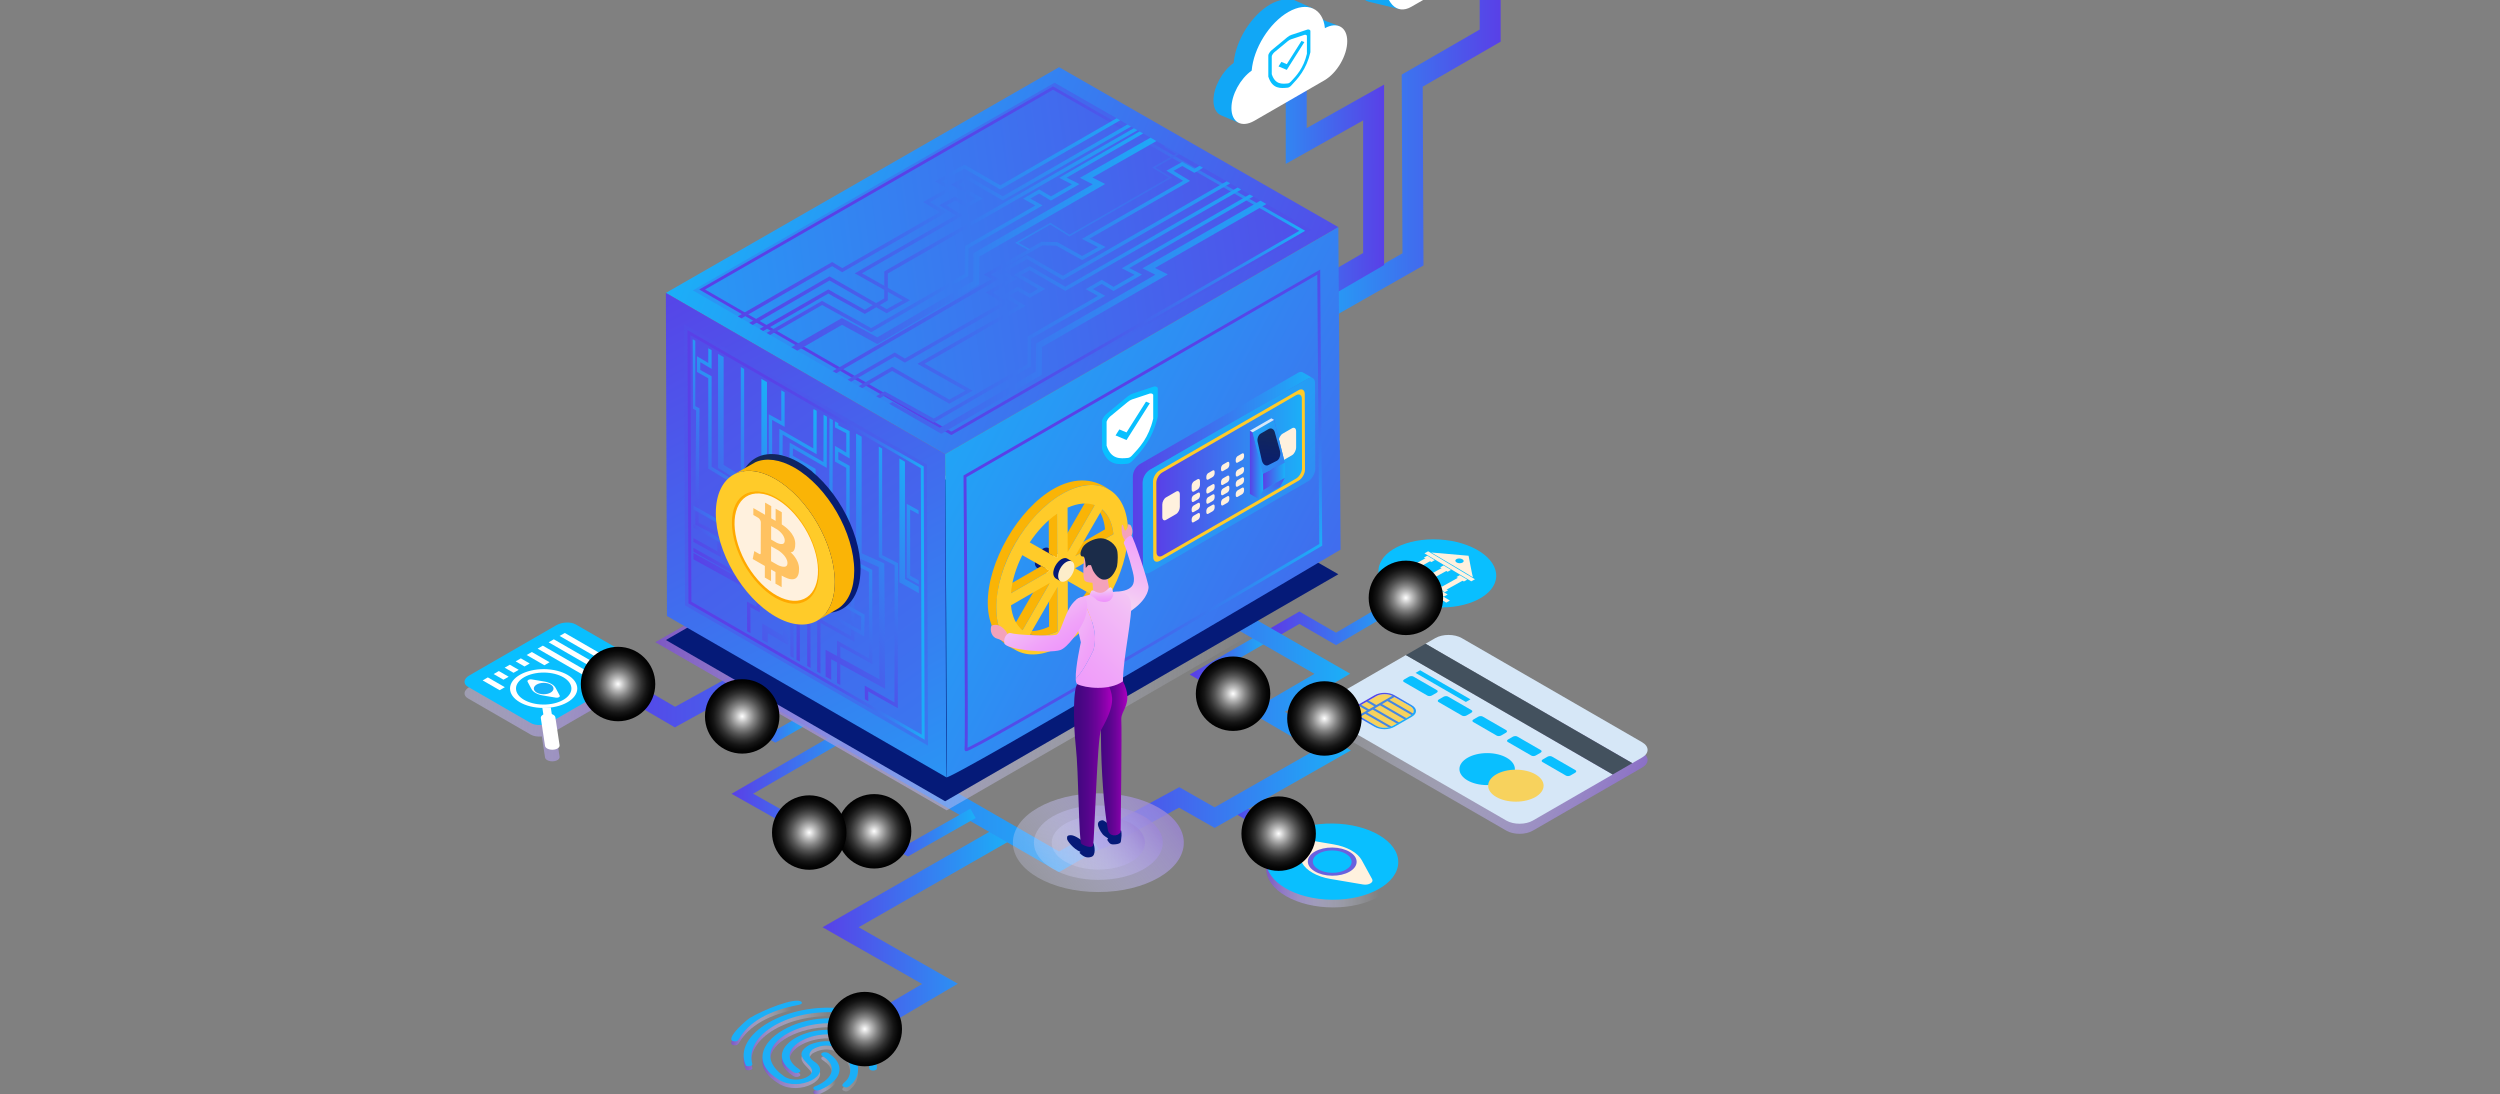 <?xml version="1.0" encoding="utf-8"?>
<!-- Generator: Adobe Illustrator 25.1.0, SVG Export Plug-In . SVG Version: 6.00 Build 0)  -->
<svg version="1.1" id="Layer_1" xmlns="http://www.w3.org/2000/svg" xmlns:xlink="http://www.w3.org/1999/xlink" x="0px" y="0px"
	 viewBox="0 0 790.6 346.1" style="enable-background:new 0 0 790.6 346.1;" xml:space="preserve">
<rect x="0" y="0" width="790.6" height="346.1" fill="#808080" stroke="none"/>
<style type="text/css">
	.st0{fill:url(#SVGID_1_);}
	.st1{fill:url(#SVGID_2_);}
	.st2{fill:url(#SVGID_3_);}
	.st3{fill:url(#SVGID_4_);}
	.st4{fill:url(#SVGID_5_);}
	.st5{fill:url(#SVGID_6_);}
	.st6{fill:url(#SVGID_7_);}
	.st7{fill:url(#SVGID_8_);}
	.st8{fill:url(#SVGID_9_);}
	.st9{fill:url(#SVGID_10_);}
	.st10{fill:url(#SVGID_11_);}
	.st11{fill:none;stroke:url(#SVGID_12_);stroke-width:6.63;stroke-miterlimit:10;}
	.st12{fill:#11A7F6;}
	.st13{fill:#FFFFFF;}
	.st14{fill:none;stroke:url(#SVGID_13_);stroke-width:6.63;stroke-miterlimit:10;}
	.st15{fill:none;stroke:url(#SVGID_14_);stroke-width:3.398;stroke-miterlimit:10;}
	.st16{fill:none;stroke:url(#SVGID_15_);stroke-width:3.398;stroke-miterlimit:10;}
	.st17{fill:none;stroke:url(#SVGID_16_);stroke-width:3.398;stroke-miterlimit:10;}
	.st18{fill:none;stroke:url(#SVGID_17_);stroke-width:3.398;stroke-miterlimit:10;}
	.st19{fill:none;stroke:url(#SVGID_18_);stroke-width:5.663;stroke-miterlimit:10;}
	.st20{fill:url(#SVGID_19_);}
	.st21{fill:url(#SVGID_20_);}
	.st22{fill:url(#SVGID_21_);}
	.st23{fill:none;stroke:url(#SVGID_22_);stroke-width:5.663;stroke-miterlimit:10;}
	.st24{fill:none;stroke:url(#SVGID_23_);stroke-width:3.398;stroke-miterlimit:10;}
	.st25{fill:none;stroke:url(#SVGID_24_);stroke-width:5.663;stroke-miterlimit:10;}
	.st26{fill:none;stroke:url(#SVGID_25_);stroke-width:3.398;stroke-miterlimit:10;}
	.st27{fill:none;stroke:url(#SVGID_26_);stroke-width:3.398;stroke-miterlimit:10;}
	.st28{fill:url(#SVGID_27_);}
	.st29{fill:url(#SVGID_28_);}
	.st30{fill:url(#SVGID_29_);}
	.st31{fill:url(#SVGID_30_);}
	.st32{fill:url(#SVGID_31_);}
	.st33{fill:url(#SVGID_32_);}
	.st34{fill:#051A78;}
	.st35{fill:url(#SVGID_33_);}
	.st36{fill:url(#SVGID_34_);}
	.st37{fill:none;stroke:url(#SVGID_35_);stroke-width:0.929;stroke-miterlimit:10;}
	.st38{fill:url(#SVGID_36_);}
	.st39{fill:url(#SVGID_37_);}
	.st40{fill:none;stroke:url(#SVGID_38_);stroke-width:0.929;stroke-miterlimit:10;}
	.st41{fill:url(#SVGID_39_);}
	.st42{fill:none;stroke:url(#SVGID_40_);stroke-width:0.929;stroke-miterlimit:10;}
	.st43{enable-background:new    ;}
	.st44{fill:#FCEDCA;}
	.st45{fill:#FAB406;}
	.st46{fill:#FFCB29;}
	.st47{fill:url(#SVGID_41_);}
	.st48{fill:url(#SVGID_42_);}
	.st49{fill:url(#SVGID_43_);}
	.st50{fill:#FFF1DE;}
	.st51{fill:url(#SVGID_44_);}
	.st52{fill:url(#SVGID_45_);}
	.st53{fill:url(#SVGID_46_);}
	.st54{fill:url(#SVGID_47_);}
	.st55{fill:url(#SVGID_48_);}
	.st56{fill:#D6E7F7;}
	.st57{fill:url(#SVGID_49_);}
	.st58{clip-path:url(#SVGID_51_);}
	.st59{fill:none;stroke:url(#SVGID_52_);stroke-width:1.124;stroke-miterlimit:10;}
	.st60{fill:none;stroke:url(#SVGID_53_);stroke-width:1.124;stroke-miterlimit:10;}
	.st61{fill:none;stroke:url(#SVGID_54_);stroke-width:1.124;stroke-miterlimit:10;}
	.st62{fill:none;stroke:url(#SVGID_55_);stroke-width:1.124;stroke-miterlimit:10;}
	.st63{fill:url(#SVGID_56_);}
	.st64{fill:none;stroke:url(#SVGID_57_);stroke-width:1.124;stroke-miterlimit:10;}
	.st65{fill:none;stroke:url(#SVGID_58_);stroke-width:1.874;stroke-miterlimit:10;}
	.st66{fill:none;stroke:url(#SVGID_59_);stroke-width:1.124;stroke-miterlimit:10;}
	.st67{fill:none;stroke:url(#SVGID_60_);stroke-width:1.124;stroke-miterlimit:10;}
	.st68{fill:none;stroke:url(#SVGID_61_);stroke-width:1.124;stroke-miterlimit:10;}
	.st69{fill:none;stroke:url(#SVGID_62_);stroke-width:1.874;stroke-miterlimit:10;}
	.st70{clip-path:url(#SVGID_64_);}
	.st71{fill:none;stroke:url(#SVGID_65_);stroke-width:1.062;stroke-miterlimit:10;}
	.st72{fill:none;stroke:url(#SVGID_66_);stroke-width:1.062;stroke-miterlimit:10;}
	.st73{fill:none;stroke:url(#SVGID_67_);stroke-width:1.062;stroke-miterlimit:10;}
	.st74{fill:none;stroke:url(#SVGID_68_);stroke-width:1.062;stroke-miterlimit:10;}
	.st75{fill:none;stroke:url(#SVGID_69_);stroke-width:1.77;stroke-miterlimit:10;}
	.st76{fill:none;stroke:url(#SVGID_70_);stroke-width:1.062;stroke-miterlimit:10;}
	.st77{fill:none;stroke:url(#SVGID_71_);stroke-width:1.062;stroke-miterlimit:10;}
	.st78{fill:none;stroke:url(#SVGID_72_);stroke-width:1.77;stroke-miterlimit:10;}
	.st79{fill:none;stroke:url(#SVGID_73_);stroke-width:1.062;stroke-miterlimit:10;}
	.st80{fill:none;stroke:url(#SVGID_74_);stroke-width:1.062;stroke-miterlimit:10;}
	.st81{fill:none;stroke:url(#SVGID_75_);stroke-width:1.062;stroke-miterlimit:10;}
	.st82{fill:none;stroke:url(#SVGID_76_);stroke-width:1.062;stroke-miterlimit:10;}
	.st83{fill:none;stroke:url(#SVGID_77_);stroke-width:1.77;stroke-miterlimit:10;}
	.st84{fill:none;stroke:url(#SVGID_78_);stroke-width:1.062;stroke-miterlimit:10;}
	.st85{fill:none;stroke:url(#SVGID_79_);stroke-width:1.062;stroke-miterlimit:10;}
	.st86{fill:none;stroke:url(#SVGID_80_);stroke-width:1.77;stroke-miterlimit:10;}
	.st87{fill:#F4A2BA;}
	.st88{fill:url(#SVGID_81_);}
	.st89{fill:url(#SVGID_82_);}
	.st90{fill:url(#SVGID_83_);}
	.st91{fill:url(#SVGID_84_);}
	.st92{fill:url(#SVGID_85_);}
	.st93{fill:url(#SVGID_86_);}
	.st94{fill:url(#SVGID_87_);}
	.st95{fill:url(#SVGID_88_);}
	.st96{fill:url(#SVGID_89_);}
	.st97{fill:#1B2C49;}
	.st98{fill:url(#SVGID_90_);}
	.st99{fill:#09BFFF;}
	.st100{fill:url(#SVGID_91_);}
	.st101{fill:#FFA800;}
	.st102{fill:#FFAF04;}
	.st103{fill:#FFC261;}
	.st104{fill:url(#SVGID_92_);}
	.st105{fill:#43515E;}
	.st106{fill:#F7D25D;}
	.st107{fill:#4486E4;}
	.st108{fill:url(#SVGID_93_);}
	.st109{fill:#1BAFF8;}
	.st110{fill:#15B3FB;}
	.st111{fill:url(#SVGID_94_);}
	.st112{fill:#6961DE;}
	.st113{fill:url(#SVGID_95_);}
	.st114{fill:url(#SVGID_96_);}
	.st115{fill:url(#SVGID_97_);}
	.st116{fill:url(#SVGID_98_);}
	.st117{fill:url(#SVGID_99_);}
	.st118{fill:url(#SVGID_100_);}
	.st119{fill:url(#SVGID_101_);}
	.st120{fill:url(#SVGID_102_);}
	.st121{fill:url(#SVGID_103_);}
</style>
<g>
	<g>
		<g>
			<linearGradient id="SVGID_1_" gradientUnits="userSpaceOnUse" x1="241.108" y1="334.222" x2="280.558" y2="334.222">
				<stop  offset="0" style="stop-color:#7D57C4"/>
				<stop  offset="0.077" style="stop-color:#8B6CCD;stop-opacity:0.91"/>
				<stop  offset="0.253" style="stop-color:#A898DE;stop-opacity:0.704"/>
				<stop  offset="0.423" style="stop-color:#BFBAEC;stop-opacity:0.505"/>
				<stop  offset="0.584" style="stop-color:#D0D2F6;stop-opacity:0.316"/>
				<stop  offset="0.732" style="stop-color:#DAE1FC;stop-opacity:0.143"/>
				<stop  offset="0.855" style="stop-color:#DDE6FE;stop-opacity:0"/>
			</linearGradient>
			<path class="st0" d="M275.04,326.63c-17.95-10.44-45.61,6.04-28.61,16.15c6.46,3.92,17.23-1.77,11.11-5.78
				c-2.15-1.38-1.78-2.86-0.59-3.85c8.79-5.03,15.33,6.31,10.06,10.41c-0.44,0.49-1.19,1-0.02,1.47c0.77,0.31,1.41,0.05,2.19-0.82
				c5.97-5.19-0.97-17.42-13.14-12.57c-7.82,4.57,5.19,6.88-0.94,10.26c-2.04,1.08-4.95,1.04-6.9-0.09
				c-16.99-11.76,17.69-25.12,29.56-10.7c0.48,0.49,0.8,1.36,2.12,1.04C282.63,331.54,276.29,327.29,275.04,326.63z"/>
			<linearGradient id="SVGID_2_" gradientUnits="userSpaceOnUse" x1="247.247" y1="333.761" x2="277.316" y2="333.761">
				<stop  offset="0" style="stop-color:#7D57C4"/>
				<stop  offset="0.077" style="stop-color:#8B6CCD;stop-opacity:0.91"/>
				<stop  offset="0.253" style="stop-color:#A898DE;stop-opacity:0.704"/>
				<stop  offset="0.423" style="stop-color:#BFBAEC;stop-opacity:0.505"/>
				<stop  offset="0.584" style="stop-color:#D0D2F6;stop-opacity:0.316"/>
				<stop  offset="0.732" style="stop-color:#DAE1FC;stop-opacity:0.143"/>
				<stop  offset="0.855" style="stop-color:#DDE6FE;stop-opacity:0"/>
			</linearGradient>
			<path class="st1" d="M271.29,329.55c-11.9-7.59-32.15,2.97-20.6,10.62c0.55,0.37,1.24,0.61,1.99,0.23
				c0.75-0.38,0.42-0.77-0.14-1.16c-9.72-6.43,7.86-15.07,17.25-8.56c3.68,2.47,5.05,5.39,5.11,8.57c0.16,0.76,2.31,0.74,2.38-0.04
				c0.05-0.33,0.03-0.66,0.01-0.98C277.1,334.79,275.31,332.21,271.29,329.55z"/>
			<linearGradient id="SVGID_3_" gradientUnits="userSpaceOnUse" x1="235.161" y1="329.188" x2="267.276" y2="329.188">
				<stop  offset="0" style="stop-color:#7D57C4"/>
				<stop  offset="0.077" style="stop-color:#8B6CCD;stop-opacity:0.91"/>
				<stop  offset="0.253" style="stop-color:#A898DE;stop-opacity:0.704"/>
				<stop  offset="0.423" style="stop-color:#BFBAEC;stop-opacity:0.505"/>
				<stop  offset="0.584" style="stop-color:#D0D2F6;stop-opacity:0.316"/>
				<stop  offset="0.732" style="stop-color:#DAE1FC;stop-opacity:0.143"/>
				<stop  offset="0.855" style="stop-color:#DDE6FE;stop-opacity:0"/>
			</linearGradient>
			<path class="st2" d="M235.9,338.27c0.67,0.37,2.02,0.14,2.03-0.43c-2.73-9.34,11.89-17.91,28.13-16.28
				c1.33,0.07,1.71-1.15,0.41-1.34C249.13,318.07,231.29,328.31,235.9,338.27z"/>
			<linearGradient id="SVGID_4_" gradientUnits="userSpaceOnUse" x1="231.258" y1="324.145" x2="253.571" y2="324.145">
				<stop  offset="0" style="stop-color:#7D57C4"/>
				<stop  offset="0.077" style="stop-color:#8B6CCD;stop-opacity:0.91"/>
				<stop  offset="0.253" style="stop-color:#A898DE;stop-opacity:0.704"/>
				<stop  offset="0.423" style="stop-color:#BFBAEC;stop-opacity:0.505"/>
				<stop  offset="0.584" style="stop-color:#D0D2F6;stop-opacity:0.316"/>
				<stop  offset="0.732" style="stop-color:#DAE1FC;stop-opacity:0.143"/>
				<stop  offset="0.855" style="stop-color:#DDE6FE;stop-opacity:0"/>
			</linearGradient>
			<path class="st3" d="M237.46,323.01c-0.51-0.04-8.62,6.93-5.48,7.52c1.03,0.2,1.42-0.21,1.71-0.71
				c3.13-5.36,9.35-8.94,18.65-10.73c0.84-0.16,1.45-0.41,1.17-0.95C251.76,316.28,240.57,321.03,237.46,323.01z"/>
			<linearGradient id="SVGID_5_" gradientUnits="userSpaceOnUse" x1="257.198" y1="340.06" x2="265.483" y2="340.06">
				<stop  offset="0" style="stop-color:#7D57C4"/>
				<stop  offset="0.077" style="stop-color:#8B6CCD;stop-opacity:0.91"/>
				<stop  offset="0.253" style="stop-color:#A898DE;stop-opacity:0.704"/>
				<stop  offset="0.423" style="stop-color:#BFBAEC;stop-opacity:0.505"/>
				<stop  offset="0.584" style="stop-color:#D0D2F6;stop-opacity:0.316"/>
				<stop  offset="0.732" style="stop-color:#DAE1FC;stop-opacity:0.143"/>
				<stop  offset="0.855" style="stop-color:#DDE6FE;stop-opacity:0"/>
			</linearGradient>
			<path class="st4" d="M261.32,344.94c5.18-2.99,5.54-7.26,1.01-10.39c-0.91-0.95-3.35-0.52-2.41,0.52c0.5,0.4,1.1,0.76,1.55,1.17
				c3.2,2.93,1.37,6.62-3.87,8.64c-0.44,0.26-0.55,0.57-0.18,0.89C258.59,346.72,260.46,345.33,261.32,344.94z"/>
		</g>
		<g>
			<linearGradient id="SVGID_6_" gradientUnits="userSpaceOnUse" x1="227.589" y1="313.228" x2="235.09" y2="317.802">
				<stop  offset="0" style="stop-color:#5940E7"/>
				<stop  offset="1" style="stop-color:#1BAFF8"/>
			</linearGradient>
			<path class="st5" d="M275.04,325.37c-17.95-10.44-45.61,6.04-28.61,16.15c6.46,3.92,17.23-1.77,11.11-5.78
				c-2.15-1.38-1.78-2.86-0.59-3.85c8.79-5.03,15.33,6.31,10.06,10.41c-0.44,0.49-1.19,1-0.02,1.47c0.77,0.31,1.41,0.05,2.19-0.82
				c5.97-5.19-0.97-17.42-13.14-12.57c-7.82,4.57,5.19,6.88-0.94,10.26c-2.04,1.08-4.95,1.04-6.9-0.09
				c-16.99-11.76,17.69-25.12,29.56-10.7c0.48,0.49,0.8,1.36,2.12,1.04C282.63,330.28,276.29,326.03,275.04,325.37z"/>
			<linearGradient id="SVGID_7_" gradientUnits="userSpaceOnUse" x1="227.586" y1="313.232" x2="235.088" y2="317.806">
				<stop  offset="0" style="stop-color:#5940E7"/>
				<stop  offset="1" style="stop-color:#1BAFF8"/>
			</linearGradient>
			<path class="st6" d="M271.29,328.29c-11.9-7.59-32.15,2.97-20.6,10.62c0.55,0.37,1.24,0.61,1.99,0.23
				c0.75-0.38,0.42-0.77-0.14-1.16c-9.72-6.43,7.86-15.07,17.25-8.56c3.68,2.47,5.05,5.39,5.11,8.57c0.16,0.76,2.31,0.74,2.38-0.04
				c0.05-0.33,0.03-0.66,0.01-0.98C277.1,333.53,275.31,330.95,271.29,328.29z"/>
			<linearGradient id="SVGID_8_" gradientUnits="userSpaceOnUse" x1="227.457" y1="313.444" x2="234.958" y2="318.018">
				<stop  offset="0" style="stop-color:#5940E7"/>
				<stop  offset="1" style="stop-color:#1BAFF8"/>
			</linearGradient>
			<path class="st7" d="M235.9,337.01c0.67,0.37,2.02,0.14,2.03-0.43c-2.73-9.34,11.89-17.91,28.13-16.28
				c1.33,0.07,1.71-1.15,0.41-1.34C249.13,316.81,231.29,327.05,235.9,337.01z"/>
			<linearGradient id="SVGID_9_" gradientUnits="userSpaceOnUse" x1="227.306" y1="313.692" x2="234.808" y2="318.265">
				<stop  offset="0" style="stop-color:#5940E7"/>
				<stop  offset="1" style="stop-color:#1BAFF8"/>
			</linearGradient>
			<path class="st8" d="M237.46,321.75c-0.51-0.04-8.62,6.93-5.48,7.52c1.03,0.2,1.42-0.21,1.71-0.71
				c3.13-5.36,9.35-8.94,18.65-10.73c0.84-0.16,1.45-0.41,1.17-0.95C251.76,315.02,240.57,319.77,237.46,321.75z"/>
			<linearGradient id="SVGID_10_" gradientUnits="userSpaceOnUse" x1="224.937" y1="317.577" x2="232.439" y2="322.15">
				<stop  offset="0" style="stop-color:#5940E7"/>
				<stop  offset="1" style="stop-color:#1BAFF8"/>
			</linearGradient>
			<path class="st9" d="M261.32,343.68c5.18-2.99,5.54-7.26,1.01-10.39c-0.91-0.95-3.35-0.52-2.41,0.52c0.5,0.4,1.1,0.76,1.55,1.17
				c3.2,2.93,1.37,6.62-3.87,8.64c-0.44,0.26-0.55,0.57-0.18,0.89C258.59,345.46,260.46,344.07,261.32,343.68z"/>
		</g>
	</g>
	<linearGradient id="SVGID_11_" gradientUnits="userSpaceOnUse" x1="219.348" y1="225.777" x2="66.639" y2="207.237">
		<stop  offset="0" style="stop-color:#7D57C4"/>
		<stop  offset="0.077" style="stop-color:#8B6CCD;stop-opacity:0.91"/>
		<stop  offset="0.253" style="stop-color:#A898DE;stop-opacity:0.704"/>
		<stop  offset="0.423" style="stop-color:#BFBAEC;stop-opacity:0.505"/>
		<stop  offset="0.584" style="stop-color:#D0D2F6;stop-opacity:0.316"/>
		<stop  offset="0.732" style="stop-color:#DAE1FC;stop-opacity:0.143"/>
		<stop  offset="0.855" style="stop-color:#DDE6FE;stop-opacity:0"/>
	</linearGradient>
	<path class="st10" d="M201.99,212.63l-19.89-11.48c-1.59-0.92-4.37-0.8-6.2,0.26l-27.48,15.86c-1.84,1.06-2.04,2.66-0.45,3.58
		l19.89,11.48c0.91,0.52,2.2,0.7,3.49,0.57l1.01,6.65c0.11,0.73,1.23,1.28,2.5,1.21c1.27-0.06,2.21-0.71,2.1-1.45l-1.24-8.2
		l25.82-14.91C203.38,215.16,203.58,213.55,201.99,212.63z"/>
	<g>
		
			<linearGradient id="SVGID_12_" gradientUnits="userSpaceOnUse" x1="1744.21" y1="44.244" x2="1809.601" y2="44.244" gradientTransform="matrix(-1 0 0 1 2218.778 0)">
			<stop  offset="0" style="stop-color:#5940E7"/>
			<stop  offset="1" style="stop-color:#1BAFF8"/>
		</linearGradient>
		<polyline class="st11" points="471.25,-16.93 471.25,11.26 446.6,25.5 446.84,82.02 410.82,102.54 		"/>
		<g>
			<path class="st12" d="M485.85-44.69c0,8.16-3.67,17.05-8.46,21.05c-0.53,0.44-1.06,0.82-1.61,1.13L442.7,2.91l-9.67-2.32
				c-2.77-0.65-4.68-4.22-4.69-9.6c-0.01-7.57,3.74-15.88,8.39-18.56c0.85-0.49,1.68-0.76,2.46-0.82c0,0,2.25,0.33,4.08,0.81
				c0.04-11.01,6.1-24.17,13.58-28.49c1.9-1.1,3.72-1.51,5.36-1.31l9.06,2.25c0.86,1.35-1.99,4.63-1.52,6.58
				c1.68-3.01,3.76-5.42,6.02-6.72c1.62-0.93,3.14-1.19,4.5-0.87l9.34,2.25C490.78-51.9,485.85-48.24,485.85-44.69z"/>
			<path class="st13" d="M495.38-42.4c0,8.16-3.67,17.05-8.46,21.05c-0.53,0.44-1.06,0.82-1.61,1.13L446.29,2.16
				c-4.65,2.67-8.42-1.31-8.43-8.88c-0.01-7.57,3.74-15.88,8.39-18.56c2.62-1.51,4.96-0.91,6.51,1.28
				c0.08-12.18,6.13-25.47,13.61-29.78c5.97-3.45,11.05-0.12,12.91,7.51c1.68-3.01,3.76-5.42,6.02-6.72
				C490.86-56.2,495.38-51.46,495.38-42.4z"/>
		</g>
		
			<linearGradient id="SVGID_13_" gradientUnits="userSpaceOnUse" x1="1781.074" y1="68.707" x2="1830.583" y2="68.707" gradientTransform="matrix(-1 0 0 1 2218.778 0)">
			<stop  offset="0" style="stop-color:#5940E7"/>
			<stop  offset="1" style="stop-color:#1BAFF8"/>
		</linearGradient>
		<polyline class="st14" points="409.92,27.93 409.92,46.17 434.39,32.41 434.39,81.91 389.86,107.81 		"/>
		<g>
			<path class="st12" d="M383.74,31.75c0,2.47,0.96,4.13,2.49,4.75l5.41,2.29c0.66-0.16-1.38-2.61-0.66-3.03l22.14-12.78
				c4-2.31,7.24-7.85,7.24-12.38c0-1.2,3.74-1.48,3.33-2.27l-4.79-1.82c-1.29-1.19-3.31-1.29-5.6-0.04
				c-0.18-1.89,2.68-2.72,1.8-3.84l-5.94-2.66c-1.94-0.52-4.83-0.11-7.44,1.4c-6.04,3.48-11,11.54-11.58,18.53
				C386.54,22.45,383.74,27.54,383.74,31.75z"/>
			<path class="st13" d="M389.43,34.18c0,4.53,3.24,6.32,7.24,4.02l22.14-12.78c4-2.31,7.24-7.85,7.24-12.38
				c0-4.46-3.14-6.28-7.06-4.13c-0.61-6.27-5.56-8.58-11.58-5.11c-6.04,3.48-11,11.54-11.58,18.53
				C392.23,24.88,389.43,29.97,389.43,34.18z"/>
		</g>
	</g>
	<g>
		<linearGradient id="SVGID_14_" gradientUnits="userSpaceOnUse" x1="403.452" y1="195.812" x2="444.738" y2="195.812">
			<stop  offset="0" style="stop-color:#5940E7"/>
			<stop  offset="1" style="stop-color:#1BAFF8"/>
		</linearGradient>
		<polyline class="st15" points="401.39,200.84 410.92,195.35 422.51,202.05 444.6,189.07 		"/>
		<linearGradient id="SVGID_15_" gradientUnits="userSpaceOnUse" x1="389.788" y1="261.459" x2="412.407" y2="261.459">
			<stop  offset="0" style="stop-color:#5940E7"/>
			<stop  offset="1" style="stop-color:#1BAFF8"/>
		</linearGradient>
		<line class="st16" x1="390.25" y1="255.07" x2="411.94" y2="267.85"/>
		<linearGradient id="SVGID_16_" gradientUnits="userSpaceOnUse" x1="410.851" y1="228.267" x2="421.993" y2="228.267">
			<stop  offset="0" style="stop-color:#5940E7"/>
			<stop  offset="1" style="stop-color:#1BAFF8"/>
		</linearGradient>
		<line class="st17" x1="411.31" y1="231.31" x2="421.53" y2="225.23"/>
		<linearGradient id="SVGID_17_" gradientUnits="userSpaceOnUse" x1="377.823" y1="210.329" x2="400.714" y2="210.329">
			<stop  offset="0" style="stop-color:#5940E7"/>
			<stop  offset="1" style="stop-color:#1BAFF8"/>
		</linearGradient>
		<polyline class="st18" points="400.27,201.39 379.62,213.31 390.05,219.27 		"/>
		<linearGradient id="SVGID_18_" gradientUnits="userSpaceOnUse" x1="344.897" y1="229.201" x2="426.512" y2="229.201">
			<stop  offset="0" style="stop-color:#5940E7"/>
			<stop  offset="1" style="stop-color:#1BAFF8"/>
		</linearGradient>
		<polyline class="st19" points="384.26,191.8 421.33,213.07 400.68,225.11 421.53,237.27 384.12,258.56 372.89,252.17 
			348.53,265.4 345.63,266.38 		"/>
		<linearGradient id="SVGID_19_" gradientUnits="userSpaceOnUse" x1="387.406" y1="219.383" x2="393.471" y2="219.383">
			<stop  offset="0" style="stop-color:#5940E7"/>
			<stop  offset="1" style="stop-color:#1BAFF8"/>
		</linearGradient>
		<ellipse class="st20" cx="390.44" cy="219.38" rx="3.03" ry="1.75"/>
		<linearGradient id="SVGID_20_" gradientUnits="userSpaceOnUse" x1="418.294" y1="225.108" x2="424.358" y2="225.108">
			<stop  offset="0" style="stop-color:#5940E7"/>
			<stop  offset="1" style="stop-color:#1BAFF8"/>
		</linearGradient>
		<ellipse class="st21" cx="421.33" cy="225.11" rx="3.03" ry="1.75"/>
		<linearGradient id="SVGID_21_" gradientUnits="userSpaceOnUse" x1="409.587" y1="268.238" x2="415.651" y2="268.238">
			<stop  offset="0" style="stop-color:#5940E7"/>
			<stop  offset="1" style="stop-color:#1BAFF8"/>
		</linearGradient>
		<ellipse class="st22" cx="412.62" cy="268.24" rx="3.03" ry="1.75"/>
	</g>
	<g>
		<linearGradient id="SVGID_22_" gradientUnits="userSpaceOnUse" x1="260.115" y1="294.199" x2="319.577" y2="294.199">
			<stop  offset="0" style="stop-color:#5940E7"/>
			<stop  offset="1" style="stop-color:#1BAFF8"/>
		</linearGradient>
		<polyline class="st23" points="273.48,325.13 297.25,311.13 265.83,293.23 318.17,263.29 		"/>
		<linearGradient id="SVGID_23_" gradientUnits="userSpaceOnUse" x1="233.865" y1="230.153" x2="256.507" y2="230.153">
			<stop  offset="0" style="stop-color:#5940E7"/>
			<stop  offset="1" style="stop-color:#1BAFF8"/>
		</linearGradient>
		<polyline class="st24" points="255.66,226.92 245.19,232.91 234.71,226.92 		"/>
		<linearGradient id="SVGID_24_" gradientUnits="userSpaceOnUse" x1="189.021" y1="243.351" x2="347.522" y2="243.351">
			<stop  offset="0" style="stop-color:#5940E7"/>
			<stop  offset="1" style="stop-color:#1BAFF8"/>
		</linearGradient>
		<polyline class="st25" points="346.11,266.07 334.91,272.54 234.92,214.94 213.45,226.77 190.45,213.34 		"/>
		<linearGradient id="SVGID_25_" gradientUnits="userSpaceOnUse" x1="231.335" y1="244.721" x2="277.905" y2="244.721">
			<stop  offset="0" style="stop-color:#5940E7"/>
			<stop  offset="1" style="stop-color:#1BAFF8"/>
		</linearGradient>
		<polyline class="st26" points="255.82,262.89 234.76,251.01 265.67,233.12 277.06,226.55 		"/>
		<linearGradient id="SVGID_26_" gradientUnits="userSpaceOnUse" x1="275.789" y1="263.3" x2="308.537" y2="263.3">
			<stop  offset="0" style="stop-color:#5940E7"/>
			<stop  offset="1" style="stop-color:#1BAFF8"/>
		</linearGradient>
		<polyline class="st27" points="276.61,263.09 287.1,268.91 307.7,257.22 		"/>
		<linearGradient id="SVGID_27_" gradientUnits="userSpaceOnUse" x1="230.758" y1="226.768" x2="237.701" y2="226.768">
			<stop  offset="0" style="stop-color:#5940E7"/>
			<stop  offset="1" style="stop-color:#1BAFF8"/>
		</linearGradient>
		<ellipse class="st28" cx="234.23" cy="226.77" rx="3.47" ry="2"/>
		<linearGradient id="SVGID_28_" gradientUnits="userSpaceOnUse" x1="270.013" y1="325.129" x2="276.956" y2="325.129">
			<stop  offset="0" style="stop-color:#5940E7"/>
			<stop  offset="1" style="stop-color:#1BAFF8"/>
		</linearGradient>
		<ellipse class="st29" cx="273.48" cy="325.13" rx="3.47" ry="2"/>
		<linearGradient id="SVGID_29_" gradientUnits="userSpaceOnUse" x1="186.976" y1="213.343" x2="193.919" y2="213.343">
			<stop  offset="0" style="stop-color:#5940E7"/>
			<stop  offset="1" style="stop-color:#1BAFF8"/>
		</linearGradient>
		<ellipse class="st30" cx="190.45" cy="213.34" rx="3.47" ry="2"/>
		<linearGradient id="SVGID_30_" gradientUnits="userSpaceOnUse" x1="253.453" y1="262.835" x2="258.363" y2="262.835">
			<stop  offset="0" style="stop-color:#5940E7"/>
			<stop  offset="1" style="stop-color:#1BAFF8"/>
		</linearGradient>
		<ellipse class="st31" cx="255.91" cy="262.84" rx="2.45" ry="1.42"/>
		<linearGradient id="SVGID_31_" gradientUnits="userSpaceOnUse" x1="273.892" y1="262.887" x2="278.421" y2="262.887">
			<stop  offset="0" style="stop-color:#5940E7"/>
			<stop  offset="1" style="stop-color:#1BAFF8"/>
		</linearGradient>
		<ellipse class="st32" cx="276.16" cy="262.89" rx="2.26" ry="1.31"/>
	</g>
	<g>
		<linearGradient id="SVGID_32_" gradientUnits="userSpaceOnUse" x1="207.25" y1="192.447" x2="429.093" y2="192.447">
			<stop  offset="0" style="stop-color:#7D57C4"/>
			<stop  offset="0.077" style="stop-color:#8B6CCD;stop-opacity:0.91"/>
			<stop  offset="0.253" style="stop-color:#A898DE;stop-opacity:0.704"/>
			<stop  offset="0.423" style="stop-color:#BFBAEC;stop-opacity:0.505"/>
			<stop  offset="0.584" style="stop-color:#D0D2F6;stop-opacity:0.316"/>
			<stop  offset="0.732" style="stop-color:#DAE1FC;stop-opacity:0.143"/>
			<stop  offset="0.855" style="stop-color:#DDE6FE;stop-opacity:0"/>
		</linearGradient>
		<polygon class="st33" points="207.25,203.09 336.96,128.62 429.09,181.39 299.38,256.28 		"/>
		<polygon class="st34" points="210.57,202.4 334.92,131.01 423.24,181.6 298.89,253.39 		"/>
		<linearGradient id="SVGID_33_" gradientUnits="userSpaceOnUse" x1="431.509" y1="128.537" x2="228.82" y2="46.996">
			<stop  offset="0" style="stop-color:#5940E7"/>
			<stop  offset="1" style="stop-color:#1BAFF8"/>
		</linearGradient>
		<polygon class="st35" points="210.57,92.63 334.92,21.24 423.24,71.83 298.89,143.62 		"/>
		<linearGradient id="SVGID_34_" gradientUnits="userSpaceOnUse" x1="455.108" y1="63.842" x2="156.364" y2="104.075">
			<stop  offset="0" style="stop-color:#5940E7"/>
			<stop  offset="1" style="stop-color:#1BAFF8"/>
		</linearGradient>
		<polygon class="st36" points="219.11,91.83 333.5,26.16 414.76,72.7 300.36,138.74 		"/>
		<linearGradient id="SVGID_35_" gradientUnits="userSpaceOnUse" x1="221.108" y1="82.451" x2="412.75" y2="82.451">
			<stop  offset="0" style="stop-color:#5940E7"/>
			<stop  offset="0.345" style="stop-color:#5842E7"/>
			<stop  offset="0.517" style="stop-color:#534AE9"/>
			<stop  offset="0.652" style="stop-color:#4C57EB"/>
			<stop  offset="0.767" style="stop-color:#426AED"/>
			<stop  offset="0.869" style="stop-color:#3482F1"/>
			<stop  offset="0.961" style="stop-color:#24A0F6"/>
			<stop  offset="1" style="stop-color:#1BAFF8"/>
		</linearGradient>
		<polygon class="st37" points="222.04,91.55 333,27.85 411.82,72.99 300.85,137.05 		"/>
		<linearGradient id="SVGID_36_" gradientUnits="userSpaceOnUse" x1="209.255" y1="81.613" x2="323.934" y2="301.673">
			<stop  offset="0" style="stop-color:#5940E7"/>
			<stop  offset="1" style="stop-color:#1BAFF8"/>
		</linearGradient>
		<polygon class="st38" points="210.92,194.81 210.57,92.63 298.89,143.62 299.24,245.8 		"/>
		<linearGradient id="SVGID_37_" gradientUnits="userSpaceOnUse" x1="182.455" y1="68.72" x2="418.898" y2="396.588">
			<stop  offset="0" style="stop-color:#5940E7"/>
			<stop  offset="1" style="stop-color:#1BAFF8"/>
		</linearGradient>
		<polygon class="st39" points="216.63,191.43 216.32,102.54 293.16,146.9 293.46,235.79 		"/>
		<linearGradient id="SVGID_38_" gradientUnits="userSpaceOnUse" x1="217.417" y1="169.172" x2="292.404" y2="169.172">
			<stop  offset="0" style="stop-color:#5940E7"/>
			<stop  offset="0.345" style="stop-color:#5842E7"/>
			<stop  offset="0.517" style="stop-color:#534AE9"/>
			<stop  offset="0.652" style="stop-color:#4C57EB"/>
			<stop  offset="0.767" style="stop-color:#426AED"/>
			<stop  offset="0.869" style="stop-color:#3482F1"/>
			<stop  offset="0.961" style="stop-color:#24A0F6"/>
			<stop  offset="1" style="stop-color:#1BAFF8"/>
		</linearGradient>
		<polygon class="st40" points="218.18,190.55 217.88,105.21 291.65,147.79 291.94,233.13 		"/>
		<linearGradient id="SVGID_39_" gradientUnits="userSpaceOnUse" x1="504.704" y1="234.937" x2="283.123" y2="117.391">
			<stop  offset="0" style="stop-color:#5940E7"/>
			<stop  offset="1" style="stop-color:#1BAFF8"/>
		</linearGradient>
		<path class="st41" d="M423.24,71.83l0.7,101.98c0,0-125.1,74.06-124.69,71.99c0.41-2.07-0.35-102.18-0.35-102.18L423.24,71.83z"/>
		<linearGradient id="SVGID_40_" gradientUnits="userSpaceOnUse" x1="317.564" y1="131.505" x2="405.32" y2="191.354">
			<stop  offset="0" style="stop-color:#5940E7"/>
			<stop  offset="0.345" style="stop-color:#5842E7"/>
			<stop  offset="0.517" style="stop-color:#534AE9"/>
			<stop  offset="0.652" style="stop-color:#4C57EB"/>
			<stop  offset="0.767" style="stop-color:#426AED"/>
			<stop  offset="0.869" style="stop-color:#3482F1"/>
			<stop  offset="0.961" style="stop-color:#24A0F6"/>
			<stop  offset="1" style="stop-color:#1BAFF8"/>
		</linearGradient>
		<path class="st42" d="M417.04,86.05l0.63,86.25c0,0-112.56,66.63-112.19,64.77c0.37-1.86-0.31-86.44-0.31-86.44L417.04,86.05z"/>
		<g>
			<g>
				<g class="st43">
					<path class="st34" d="M333.63,175.29c0.06-0.02,0.12-0.04,0.18-0.06c0.04-0.01,0.08-0.02,0.11-0.03
						c0.04-0.01,0.07-0.02,0.11-0.02c0.05-0.01,0.09-0.02,0.14-0.02c0.03,0,0.05-0.01,0.08-0.01c0.06,0,0.11,0,0.16,0
						c0.01,0,0.03,0,0.04,0c0.07,0,0.13,0.01,0.19,0.02c0.02,0,0.03,0.01,0.05,0.01c0.05,0.01,0.1,0.02,0.14,0.04
						c0.01,0.01,0.03,0.01,0.04,0.02c0.06,0.02,0.11,0.05,0.17,0.08l0,0c0,0,0,0,0,0l-3.4-1.97c0,0-0.01-0.01-0.01-0.01
						c-0.04-0.02-0.08-0.04-0.13-0.06c-0.01,0-0.02-0.01-0.03-0.01c-0.01-0.01-0.03-0.01-0.04-0.02c-0.02-0.01-0.04-0.02-0.07-0.02
						c-0.02-0.01-0.05-0.01-0.07-0.02c-0.02,0-0.03-0.01-0.05-0.01c-0.01,0-0.02,0-0.02-0.01c-0.05-0.01-0.1-0.01-0.16-0.02
						c0,0-0.01,0-0.01,0c-0.01,0-0.03,0-0.04,0c-0.04,0-0.08,0-0.12,0c-0.01,0-0.03,0-0.04,0c-0.03,0-0.05,0-0.08,0.01
						c-0.02,0-0.05,0-0.07,0.01c-0.02,0-0.04,0.01-0.06,0.01c-0.03,0.01-0.07,0.01-0.11,0.02c-0.02,0-0.04,0.01-0.06,0.01
						c-0.02,0.01-0.04,0.01-0.06,0.02c-0.06,0.02-0.12,0.04-0.18,0.06c-0.02,0.01-0.04,0.01-0.06,0.02
						c-0.02,0.01-0.04,0.02-0.06,0.03c-0.02,0.01-0.04,0.02-0.06,0.03c-0.08,0.04-0.16,0.08-0.24,0.12
						c-0.08,0.05-0.16,0.1-0.25,0.16c-0.03,0.02-0.05,0.04-0.08,0.06c-0.05,0.04-0.11,0.08-0.16,0.12
						c-0.03,0.02-0.06,0.05-0.09,0.07c-0.05,0.04-0.1,0.08-0.15,0.13c-0.03,0.03-0.06,0.05-0.09,0.08
						c-0.02,0.02-0.04,0.03-0.05,0.05c-0.02,0.02-0.04,0.04-0.05,0.06c-0.06,0.06-0.12,0.12-0.17,0.18
						c-0.02,0.02-0.04,0.04-0.05,0.06c-0.01,0.02-0.03,0.04-0.04,0.05c-0.03,0.04-0.07,0.08-0.1,0.12
						c-0.02,0.03-0.04,0.05-0.07,0.08c-0.02,0.02-0.03,0.05-0.05,0.07c-0.02,0.03-0.05,0.06-0.07,0.1
						c-0.02,0.02-0.03,0.04-0.05,0.07c-0.03,0.04-0.05,0.08-0.08,0.12c-0.02,0.03-0.03,0.05-0.05,0.08
						c-0.01,0.01-0.01,0.02-0.02,0.03c-0.05,0.07-0.09,0.14-0.13,0.22c0,0-0.01,0.01-0.01,0.01c-0.01,0.01-0.02,0.03-0.03,0.04
						c-0.03,0.05-0.06,0.1-0.09,0.16c-0.01,0.02-0.02,0.05-0.04,0.07c-0.01,0.03-0.03,0.05-0.04,0.08
						c-0.01,0.02-0.02,0.04-0.03,0.07c-0.03,0.06-0.06,0.12-0.08,0.18c0,0.01-0.01,0.02-0.01,0.03c0,0,0,0.01,0,0.01
						c-0.03,0.08-0.06,0.15-0.09,0.23c-0.01,0.01-0.01,0.03-0.02,0.04c-0.01,0.03-0.02,0.06-0.03,0.08
						c-0.01,0.04-0.03,0.08-0.04,0.12c-0.01,0.03-0.02,0.06-0.03,0.09c-0.01,0.04-0.02,0.07-0.03,0.11
						c-0.01,0.02-0.01,0.04-0.02,0.07c-0.01,0.04-0.02,0.08-0.03,0.12c-0.01,0.04-0.02,0.09-0.03,0.13c0,0.02-0.01,0.03-0.01,0.05
						c-0.01,0.03-0.01,0.06-0.02,0.09c-0.01,0.07-0.03,0.14-0.04,0.21c0,0.02-0.01,0.04-0.01,0.06c-0.01,0.04-0.01,0.09-0.01,0.13
						c0,0.03-0.01,0.06-0.01,0.09c-0.01,0.1-0.01,0.19-0.01,0.28c0,0.81,0.29,1.38,0.75,1.65l3.4,1.97
						c-0.46-0.27-0.75-0.84-0.75-1.65c0-0.09,0-0.19,0.01-0.28c0-0.03,0.01-0.06,0.01-0.09c0.01-0.06,0.01-0.12,0.02-0.18
						c0.01-0.07,0.02-0.14,0.04-0.21c0.01-0.05,0.02-0.09,0.03-0.14c0.01-0.04,0.02-0.09,0.03-0.13c0.02-0.06,0.03-0.12,0.05-0.18
						c0.01-0.04,0.02-0.07,0.03-0.11c0.02-0.07,0.04-0.14,0.07-0.21c0.01-0.03,0.02-0.06,0.03-0.09c0.04-0.09,0.07-0.19,0.11-0.28
						c0-0.01,0.01-0.02,0.01-0.03c0.04-0.08,0.08-0.17,0.12-0.25c0.01-0.03,0.03-0.05,0.04-0.08c0.04-0.08,0.08-0.16,0.13-0.23
						c0.01-0.01,0.02-0.03,0.02-0.04c0.05-0.09,0.11-0.18,0.16-0.26c0.02-0.03,0.03-0.05,0.05-0.08c0.04-0.06,0.08-0.12,0.13-0.18
						c0.02-0.03,0.05-0.06,0.07-0.1c0.04-0.05,0.08-0.1,0.12-0.15c0.03-0.04,0.07-0.08,0.1-0.12c0.03-0.04,0.06-0.07,0.1-0.11
						c0.06-0.06,0.11-0.12,0.17-0.18c0.04-0.04,0.07-0.07,0.11-0.11c0.03-0.03,0.06-0.05,0.09-0.08c0.05-0.04,0.1-0.09,0.15-0.13
						c0.03-0.02,0.06-0.05,0.09-0.07c0.05-0.04,0.11-0.08,0.16-0.12c0.03-0.02,0.05-0.04,0.08-0.06c0.08-0.06,0.16-0.11,0.25-0.16
						c0.08-0.05,0.16-0.09,0.24-0.12c0.02-0.01,0.04-0.02,0.06-0.03C333.55,175.32,333.59,175.31,333.63,175.29z"/>
					<path class="st44" d="M333.21,175.49c1.42-0.82,2.58-0.16,2.58,1.47c0,1.63-1.14,3.62-2.56,4.44
						c-1.42,0.82-2.58,0.16-2.58-1.47C330.64,178.3,331.79,176.31,333.21,175.49z"/>
				</g>
			</g>
			<g>
				<g class="st43">
					<g>
						<path class="st45" d="M343.65,187.13c-2.3,3.49-5.14,6.68-8.57,9.1l2.64,1.53c3.43-2.42,6.27-5.6,8.57-9.1L343.65,187.13z"/>
						<path class="st45" d="M351.82,175.04c0.13-0.77,0.23-1.54,0.29-2.31l-2.64-1.53c-0.35,4.14-1.66,8.17-3.5,11.88l-8.6-4.9
							c1.74,1.03,9.33,5.34,11.23,6.43C350.11,181.59,351.25,178.37,351.82,175.04z"/>
						<path class="st45" d="M334.4,199.7l-0.04-14.02l-2.64-1.53l0,0.02l-2.35-1.37l-8.65,14.98l2.64,1.53l0.02-0.04
							C326.61,201.81,330.87,201.44,334.4,199.7z M331.72,184.82l0.04,13.35c-2.57,1.2-5.57,1.88-8.35,1.04L331.72,184.82z"/>
						<path class="st45" d="M337.66,174.54l2.34,1.36l12.1-6.99c-0.46-4.86-2.45-7.62-6.19-9.34c0,0,0,0,0,0l-2.34-1.36l-8.55,14.81
							l2.64,1.53L337.66,174.54z M346.16,159.81c1.79,1.65,2.98,4.21,3.3,7.58l-11.51,6.65L346.16,159.81z"/>
						<polygon class="st45" points="319.7,187.62 331.99,180.52 329.36,178.99 317.06,186.09 						"/>
						<path class="st45" d="M334.29,162.45l-2.64-1.53l0.04,14.02l-8.69-4.95c1.73,1.03,9.43,5.4,11.33,6.49L334.29,162.45z"/>
						<path class="st45" d="M315.07,192.2c0.25-12.23,6.55-24.02,15.5-32.16c5.28-4.59,13.24-9.02,20.09-5.27
							c-21.87-15.94-53.95,40.18-29.51,50.79C317.41,203.39,315.09,198.77,315.07,192.2z"/>
					</g>
					<g>
						<path class="st46" d="M335.84,156.23c11.51-6.64,20.86-1.31,20.9,11.91c0.04,13.22-9.26,29.33-20.77,35.97
							c-11.51,6.64-20.87,1.31-20.9-11.91C315.03,178.98,324.33,162.88,335.84,156.23z M323.29,175.56
							c-1.97,3.92-3.27,8.1-3.59,12.06l12.3-7.1L323.29,175.56 M319.71,191.43c0.34,3.58,1.66,6.26,3.65,7.88l8.65-14.98
							L319.71,191.43 M334.4,199.7l-0.04-14.02l-8.64,14.96C328.14,201.49,331.13,201.23,334.4,199.7 M334.33,176.48l-0.04-14.02
							c-3.26,2.24-6.25,5.43-8.65,9.07L334.33,176.48 M337.61,160.56l0.04,14l8.55-14.81C343.81,158.87,340.85,159.09,337.61,160.56
							 M337.71,197.76c3.24-2.27,6.19-5.46,8.57-9.1l-8.61-4.91L337.71,197.76 M352.1,168.92c-0.34-3.52-1.62-6.18-3.56-7.81
							L340,175.9L352.1,168.92 M348.61,184.61c1.92-3.86,3.19-7.99,3.5-11.88l-12.1,6.99L348.61,184.61"/>
					</g>
				</g>
			</g>
			<g>
				<g class="st43">
					<g>
						<path class="st34" d="M337.5,176.65c-0.05-0.03-0.11-0.06-0.17-0.08c-0.75-0.28-1.56,0.13-2.15,0.59
							c-1.48,1.17-3.08,4.34-1.33,5.76c0,0,1.54,0.9,1.54,0.9c-1.94-1.71,3.61-6.29,3.61-6.29L337.5,176.65z"/>
					</g>
					<path class="st44" d="M337.19,177.73c1.42-0.82,2.58-0.16,2.58,1.47c0,1.63-1.14,3.62-2.56,4.44
						c-1.42,0.82-2.58,0.16-2.58-1.47C334.62,180.54,335.76,178.55,337.19,177.73z"/>
				</g>
			</g>
		</g>
		<g>
			<g>
				<linearGradient id="SVGID_41_" gradientUnits="userSpaceOnUse" x1="358.226" y1="149.408" x2="415.195" y2="149.408">
					<stop  offset="0" style="stop-color:#5940E7"/>
					<stop  offset="1" style="stop-color:#1BAFF8"/>
				</linearGradient>
				<path class="st47" d="M414.1,119.54c0.03-0.01,0.07-0.02,0.1-0.03c0.03-0.01,0.06-0.01,0.09-0.02c0.04-0.01,0.08-0.01,0.12-0.02
					c0.02,0,0.05-0.01,0.07-0.01c0.05,0,0.1,0,0.15,0c0.01,0,0.02,0,0.03,0c0.06,0,0.11,0.01,0.17,0.02c0.01,0,0.03,0.01,0.04,0.01
					c0.04,0.01,0.09,0.02,0.13,0.04c0.01,0,0.03,0.01,0.04,0.01c0.05,0.02,0.1,0.04,0.15,0.07l0,0c0,0,0,0,0,0l-3.15-1.83
					c0,0-0.01,0-0.01-0.01c-0.04-0.02-0.08-0.04-0.12-0.06c-0.01,0-0.02-0.01-0.02-0.01c-0.01-0.01-0.03-0.01-0.04-0.01
					c-0.02-0.01-0.04-0.02-0.06-0.02c-0.02-0.01-0.04-0.01-0.07-0.02c-0.01,0-0.03-0.01-0.04-0.01c-0.01,0-0.01,0-0.02-0.01
					c-0.05-0.01-0.09-0.01-0.14-0.02c0,0-0.01,0-0.01,0c-0.01,0-0.02,0-0.03,0c-0.04,0-0.07,0-0.11,0c-0.01,0-0.03,0-0.04,0
					c-0.02,0-0.05,0-0.07,0.01c-0.02,0-0.04,0-0.06,0.01c-0.02,0-0.04,0.01-0.06,0.01c-0.03,0.01-0.06,0.01-0.09,0.02
					c-0.02,0-0.03,0.01-0.05,0.01c-0.02,0-0.03,0.01-0.05,0.02c-0.05,0.02-0.11,0.03-0.16,0.06c-0.02,0.01-0.04,0.01-0.06,0.02
					c-0.01,0-0.02,0.01-0.03,0.02c-0.09,0.04-0.19,0.09-0.29,0.14l-49.9,28.81c-0.15,0.09-0.29,0.19-0.43,0.3
					c-0.05,0.04-0.09,0.08-0.13,0.12c-0.07,0.06-0.14,0.11-0.2,0.18c-0.03,0.03-0.06,0.06-0.09,0.09c-0.03,0.03-0.05,0.05-0.08,0.08
					c-0.03,0.03-0.06,0.06-0.09,0.09c-0.06,0.07-0.13,0.15-0.19,0.23c-0.02,0.03-0.04,0.06-0.06,0.08
					c-0.01,0.01-0.02,0.03-0.03,0.04c-0.02,0.03-0.04,0.05-0.06,0.08c-0.05,0.07-0.09,0.13-0.13,0.2c-0.04,0.06-0.08,0.13-0.12,0.19
					c0,0.01-0.01,0.01-0.01,0.02c0,0.01-0.01,0.01-0.01,0.02c-0.03,0.05-0.06,0.11-0.09,0.16c-0.03,0.06-0.07,0.13-0.1,0.2
					c-0.03,0.06-0.06,0.12-0.08,0.18c0,0,0,0.01,0,0.01c0,0,0,0.01,0,0.01c-0.03,0.07-0.06,0.14-0.08,0.21
					c-0.03,0.07-0.05,0.14-0.08,0.22c-0.01,0.04-0.02,0.07-0.03,0.11c0,0.02-0.01,0.03-0.01,0.05c-0.01,0.03-0.02,0.05-0.02,0.08
					c-0.02,0.09-0.05,0.18-0.06,0.26c-0.01,0.05-0.02,0.11-0.03,0.16c0,0.03-0.01,0.06-0.01,0.08c0,0.03-0.01,0.05-0.01,0.08
					c-0.02,0.15-0.03,0.3-0.03,0.45l0.08,27.17c0,0.72,0.26,1.23,0.67,1.47l3.15,1.83c-0.41-0.24-0.67-0.75-0.67-1.47l-0.08-27.17
					c0-0.17,0.02-0.35,0.04-0.53c0-0.03,0.01-0.06,0.01-0.08c0.03-0.17,0.07-0.33,0.12-0.5c0-0.02,0.01-0.03,0.01-0.05
					c0.06-0.18,0.12-0.36,0.2-0.54c0,0,0-0.01,0-0.01c0.08-0.18,0.17-0.36,0.27-0.54c0-0.01,0.01-0.01,0.01-0.02
					c0.1-0.17,0.21-0.33,0.32-0.49c0.01-0.01,0.02-0.03,0.03-0.04c0.11-0.14,0.22-0.28,0.34-0.4c0.03-0.03,0.05-0.05,0.08-0.08
					c0.09-0.1,0.19-0.18,0.29-0.27c0.04-0.04,0.09-0.08,0.13-0.12c0.14-0.11,0.28-0.21,0.43-0.3l49.9-28.81
					c0.1-0.06,0.19-0.1,0.29-0.14c0.03-0.01,0.06-0.02,0.09-0.04C414,119.57,414.05,119.55,414.1,119.54z"/>
				<linearGradient id="SVGID_42_" gradientUnits="userSpaceOnUse" x1="477.255" y1="234.567" x2="369.48" y2="132.18">
					<stop  offset="0" style="stop-color:#5940E7"/>
					<stop  offset="0.663" style="stop-color:#308AF2"/>
					<stop  offset="1" style="stop-color:#1BAFF8"/>
				</linearGradient>
				<path class="st48" d="M413.56,119.77c1.27-0.73,2.3-0.14,2.3,1.32l0.08,27.17c0,1.46-1.02,3.23-2.29,3.96l-49.9,28.81
					c-1.27,0.73-2.3,0.15-2.3-1.31l-0.08-27.17c0-1.46,1.02-3.24,2.29-3.97L413.56,119.77z"/>
				<path class="st46" d="M410.59,123.42c1.12-0.65,2.03-0.13,2.03,1.16l0.07,23.93c0,1.28-0.9,2.85-2.02,3.49l-43.94,25.37
					c-1.12,0.64-2.03,0.13-2.03-1.16l-0.07-23.93c0-1.28,0.9-2.85,2.02-3.49L410.59,123.42z"/>
				<linearGradient id="SVGID_43_" gradientUnits="userSpaceOnUse" x1="365.683" y1="150.367" x2="411.753" y2="150.367">
					<stop  offset="0" style="stop-color:#5940E7"/>
					<stop  offset="0.663" style="stop-color:#308AF2"/>
					<stop  offset="1" style="stop-color:#1BAFF8"/>
				</linearGradient>
				<path class="st49" d="M409.82,125c1.03-0.59,1.87-0.12,1.87,1.07l0.06,22.04c0,1.18-0.83,2.62-1.86,3.22l-42.28,24.41
					c-1.03,0.59-1.86,0.12-1.87-1.06l-0.06-22.04c0-1.18,0.83-2.62,1.86-3.22L409.82,125z"/>
			</g>
			<g>
				<path class="st50" d="M378.87,157.88l-1.41,0.81c-0.34,0.2-0.61-0.01-0.61-0.46v-0.43c0-0.45,0.27-0.97,0.61-1.17l1.41-0.81
					c0.34-0.2,0.61,0.01,0.61,0.46v0.43C379.48,157.16,379.2,157.69,378.87,157.88z"/>
				<path class="st50" d="M378.87,161.12l-1.41,0.81c-0.34,0.2-0.61-0.01-0.61-0.46v-0.43c0-0.45,0.27-0.97,0.61-1.17l1.41-0.81
					c0.34-0.2,0.61,0.01,0.61,0.46v0.43C379.48,160.4,379.2,160.92,378.87,161.12z"/>
				<path class="st50" d="M378.87,164.35l-1.41,0.81c-0.34,0.2-0.61-0.01-0.61-0.46v-0.43c0-0.45,0.27-0.97,0.61-1.17l1.41-0.81
					c0.34-0.2,0.61,0.01,0.61,0.46v0.43C379.48,163.63,379.2,164.16,378.87,164.35z"/>
				<path class="st50" d="M383.51,155.2l-1.41,0.81c-0.34,0.2-0.61-0.01-0.61-0.46v-0.43c0-0.45,0.27-0.97,0.61-1.17l1.41-0.81
					c0.34-0.2,0.61,0.01,0.61,0.46v0.43C384.12,154.48,383.85,155,383.51,155.2z"/>
				<path class="st50" d="M383.51,158.43l-1.41,0.81c-0.34,0.2-0.61-0.01-0.61-0.46v-0.43c0-0.45,0.27-0.97,0.61-1.17l1.41-0.81
					c0.34-0.2,0.61,0.01,0.61,0.46v0.43C384.12,157.72,383.85,158.24,383.51,158.43z"/>
				<path class="st50" d="M383.51,161.67l-1.41,0.81c-0.34,0.2-0.61-0.01-0.61-0.46v-0.43c0-0.45,0.27-0.97,0.61-1.17l1.41-0.81
					c0.34-0.2,0.61,0.01,0.61,0.46v0.43C384.12,160.95,383.85,161.47,383.51,161.67z"/>
				<path class="st50" d="M388.16,152.52l-1.41,0.81c-0.34,0.2-0.61-0.01-0.61-0.46v-0.43c0-0.45,0.27-0.97,0.61-1.17l1.41-0.81
					c0.34-0.2,0.61,0.01,0.61,0.46v0.43C388.77,151.8,388.5,152.32,388.16,152.52z"/>
				<path class="st50" d="M388.16,155.75l-1.41,0.81c-0.34,0.2-0.61-0.01-0.61-0.46v-0.43c0-0.45,0.27-0.97,0.61-1.17l1.41-0.81
					c0.34-0.2,0.61,0.01,0.61,0.46v0.43C388.77,155.03,388.5,155.56,388.16,155.75z"/>
				<path class="st50" d="M388.16,158.99l-1.41,0.81c-0.34,0.2-0.61-0.01-0.61-0.46v-0.43c0-0.45,0.27-0.97,0.61-1.17l1.41-0.81
					c0.34-0.2,0.61,0.01,0.61,0.46v0.43C388.77,158.27,388.5,158.79,388.16,158.99z"/>
				<path class="st50" d="M392.81,149.83l-1.41,0.81c-0.34,0.2-0.61-0.01-0.61-0.46v-0.43c0-0.45,0.27-0.97,0.61-1.17l1.41-0.81
					c0.34-0.2,0.61,0.01,0.61,0.46v0.43C393.42,149.12,393.14,149.64,392.81,149.83z"/>
				<path class="st50" d="M378.71,154.8l-1.09,0.63c-0.42,0.25-0.77-0.02-0.77-0.58v-1.2c0-0.57,0.34-1.22,0.77-1.47l1.09-0.63
					c0.42-0.25,0.77,0.02,0.77,0.58v1.2C379.48,153.9,379.13,154.56,378.71,154.8z"/>
				<path class="st50" d="M371.93,162.57l-3.19,1.84c-0.65,0.38-1.18-0.02-1.18-0.9v-3.95c0-0.87,0.53-1.89,1.18-2.26l3.19-1.84
					c0.65-0.38,1.18,0.02,1.18,0.9v3.95C373.11,161.18,372.58,162.2,371.93,162.57z"/>
				<path class="st50" d="M408.59,143.96l-2.96,1.71c-0.72,0.41-1.3-0.03-1.3-0.98v-5.07c0-0.96,0.58-2.07,1.3-2.48l2.96-1.71
					c0.72-0.41,1.3,0.03,1.3,0.98v5.07C409.88,142.43,409.3,143.54,408.59,143.96z"/>
				<path class="st50" d="M383.51,150.84l-1.41,0.81c-0.34,0.2-0.61-0.01-0.61-0.46v-0.43c0-0.45,0.27-0.97,0.61-1.17l1.41-0.81
					c0.34-0.2,0.61,0.01,0.61,0.46v0.43C384.12,150.12,383.85,150.64,383.51,150.84z"/>
				<path class="st50" d="M388.16,148.16l-1.41,0.81c-0.34,0.2-0.61-0.01-0.61-0.46v-0.43c0-0.45,0.27-0.97,0.61-1.17l1.41-0.81
					c0.34-0.2,0.61,0.01,0.61,0.46v0.43C388.77,147.44,388.5,147.96,388.16,148.16z"/>
				<path class="st50" d="M392.81,145.47l-1.41,0.81c-0.34,0.2-0.61-0.01-0.61-0.46v-0.43c0-0.45,0.27-0.97,0.61-1.17l1.41-0.81
					c0.34-0.2,0.61,0.01,0.61,0.46v0.43C393.42,144.75,393.14,145.28,392.81,145.47z"/>
				<path class="st50" d="M392.81,153.07l-1.41,0.81c-0.34,0.2-0.61-0.01-0.61-0.46v-0.43c0-0.45,0.27-0.97,0.61-1.17l1.41-0.81
					c0.34-0.2,0.61,0.01,0.61,0.46v0.43C393.42,152.35,393.14,152.87,392.81,153.07z"/>
				<path class="st50" d="M392.81,156.3l-1.41,0.81c-0.34,0.2-0.61-0.01-0.61-0.46v-0.43c0-0.45,0.27-0.97,0.61-1.17l1.41-0.81
					c0.34-0.2,0.61,0.01,0.61,0.46v0.43C393.42,155.58,393.14,156.11,392.81,156.3z"/>
			</g>
			<linearGradient id="SVGID_44_" gradientUnits="userSpaceOnUse" x1="395.271" y1="147.008" x2="399.507" y2="147.008">
				<stop  offset="0" style="stop-color:#5940E7"/>
				<stop  offset="1" style="stop-color:#1BAFF8"/>
			</linearGradient>
			<polygon class="st51" points="395.27,136.2 395.27,156.21 398.04,157.81 399.51,154.98 399.51,150.22 396.13,136.7 			"/>
			<linearGradient id="SVGID_45_" gradientUnits="userSpaceOnUse" x1="402.06" y1="143.088" x2="406.296" y2="143.088">
				<stop  offset="0" style="stop-color:#5940E7"/>
				<stop  offset="1" style="stop-color:#1BAFF8"/>
			</linearGradient>
			<polygon class="st52" points="402.06,132.28 402.06,152.29 404.83,153.89 406.3,151.06 406.3,146.3 402.92,132.78 			"/>
			<linearGradient id="SVGID_46_" gradientUnits="userSpaceOnUse" x1="410.226" y1="150.707" x2="393.949" y2="158.241">
				<stop  offset="0" style="stop-color:#5940E7"/>
				<stop  offset="1" style="stop-color:#1BAFF8"/>
			</linearGradient>
			<polygon class="st53" points="398.04,157.81 404.83,153.89 406.3,151.06 399.51,154.98 			"/>
			<linearGradient id="SVGID_47_" gradientUnits="userSpaceOnUse" x1="399.401" y1="150.642" x2="406.296" y2="150.642">
				<stop  offset="0" style="stop-color:#5940E7"/>
				<stop  offset="1" style="stop-color:#1BAFF8"/>
			</linearGradient>
			<polygon class="st54" points="399.4,149.8 399.51,154.98 406.3,151.06 406.3,146.3 			"/>
			<linearGradient id="SVGID_48_" gradientUnits="userSpaceOnUse" x1="426.889" y1="161.444" x2="392.637" y2="134.613">
				<stop  offset="0" style="stop-color:#5940E7"/>
				<stop  offset="1" style="stop-color:#1BAFF8"/>
			</linearGradient>
			<polygon class="st55" points="396.13,136.7 402.92,132.78 406.3,146.3 399.4,149.8 			"/>
			<polygon class="st56" points="395.27,136.2 402.06,132.28 402.92,132.78 396.13,136.7 			"/>
			<linearGradient id="SVGID_49_" gradientUnits="userSpaceOnUse" x1="402.329" y1="130.802" x2="400.143" y2="152.198">
				<stop  offset="0" style="stop-color:#172C51"/>
				<stop  offset="1" style="stop-color:#051A78"/>
			</linearGradient>
			<path class="st57" d="M403.77,145.73l-2.68,1.36c-0.88,0.44-1.79-0.29-2.08-1.6l-1.3-5.79c-0.22-0.99,0.22-2.15,0.95-2.57
				l2.55-1.47c0.76-0.44,1.64-0.01,1.92,0.99l1.62,5.85C405.1,143.81,404.68,145.26,403.77,145.73z"/>
		</g>
		<g>
			<defs>
				<polygon id="SVGID_50_" points="219.11,91.83 333.5,26.16 414.76,72.7 300.36,138.74 				"/>
			</defs>
			<clipPath id="SVGID_51_">
				<use xlink:href="#SVGID_50_"  style="overflow:visible;"/>
			</clipPath>
			<g class="st58">
				<linearGradient id="SVGID_52_" gradientUnits="userSpaceOnUse" x1="239.106" y1="68.547" x2="374.963" y2="68.547">
					<stop  offset="0" style="stop-color:#5940E7"/>
					<stop  offset="1" style="stop-color:#1BAFF8"/>
				</linearGradient>
				<polyline class="st59" points="374.68,31.95 280.22,86.15 280.2,94.68 273.49,98.63 264.11,93.42 261.95,92.17 239.39,105.15 
									"/>
				<linearGradient id="SVGID_53_" gradientUnits="userSpaceOnUse" x1="230.823" y1="65.596" x2="382.8" y2="65.596">
					<stop  offset="0" style="stop-color:#5940E7"/>
					<stop  offset="1" style="stop-color:#1BAFF8"/>
				</linearGradient>
				<polyline class="st60" points="231.1,106.14 262.32,88.05 280.4,98.41 286.63,94.95 271.47,86.44 303.39,68.1 298.15,64.92 
					302.01,62.78 305.85,64.93 309.59,62.78 301.94,58.36 305.8,56.21 317.1,62.73 382.52,25.05 				"/>
				<linearGradient id="SVGID_54_" gradientUnits="userSpaceOnUse" x1="227.088" y1="66.15" x2="370.507" y2="66.15">
					<stop  offset="0" style="stop-color:#5940E7"/>
					<stop  offset="1" style="stop-color:#1BAFF8"/>
				</linearGradient>
				<polyline class="st61" points="370.23,28.17 316.33,59.26 304.97,52.7 296.82,57.34 300.65,59.59 293.03,63.91 298.27,67.09 
					266.35,85.43 263.16,83.52 227.37,104.13 				"/>
				<linearGradient id="SVGID_55_" gradientUnits="userSpaceOnUse" x1="236.819" y1="86.042" x2="411.84" y2="86.042">
					<stop  offset="0" style="stop-color:#5940E7"/>
					<stop  offset="1" style="stop-color:#1BAFF8"/>
				</linearGradient>
				<polyline class="st62" points="411.56,38.84 388.95,51.81 377.66,45.29 373.79,47.43 381.45,51.85 377.7,54.01 373.87,51.85 
					370,54 375.24,57.18 343.32,75.52 348.44,78.14 342.21,81.6 334.18,77.12 329.52,77.02 312.26,86.83 314.75,88.21 237.1,133.24 
									"/>
				<g>
					<linearGradient id="SVGID_56_" gradientUnits="userSpaceOnUse" x1="438.416" y1="56.015" x2="253.465" y2="64.822">
						<stop  offset="0" style="stop-color:#5940E7"/>
						<stop  offset="1" style="stop-color:#1BAFF8"/>
					</linearGradient>
					<polygon class="st63" points="402.14,40.01 388.19,48.04 376.83,41.48 368.16,46.42 371.99,48.67 364.38,52.98 369.62,56.16 
						338.21,74.21 332.16,70.44 321.04,76.8 325.26,79.13 325.8,78.85 322.08,76.79 332.15,71.03 338.2,74.8 370.62,56.17 
						365.38,52.99 373.01,48.67 369.18,46.42 376.82,42.07 388.19,48.63 402.4,40.45 402.14,40.01 					"/>
				</g>
				<linearGradient id="SVGID_57_" gradientUnits="userSpaceOnUse" x1="223.098" y1="76.281" x2="372.054" y2="76.281">
					<stop  offset="0" style="stop-color:#5940E7"/>
					<stop  offset="1" style="stop-color:#1BAFF8"/>
				</linearGradient>
				<polyline class="st64" points="371.77,35.63 336.13,56.21 340.16,58.26 332.34,62.78 328.62,60.55 324.68,62.82 328.55,64.97 
					305.73,78.14 305.64,86.94 275.48,104.41 259.97,95.8 223.38,116.93 				"/>
				<linearGradient id="SVGID_58_" gradientUnits="userSpaceOnUse" x1="226.196" y1="81.676" x2="374.412" y2="81.676">
					<stop  offset="0" style="stop-color:#5940E7"/>
					<stop  offset="1" style="stop-color:#1BAFF8"/>
				</linearGradient>
				<polyline class="st65" points="373.95,38.84 343.49,56.19 347.52,58.24 308.78,80.6 308.7,89.4 277.46,107.75 266.26,101.65 
					226.66,124.51 				"/>
				<linearGradient id="SVGID_59_" gradientUnits="userSpaceOnUse" x1="232.146" y1="95.732" x2="415.748" y2="95.732">
					<stop  offset="0" style="stop-color:#5940E7"/>
					<stop  offset="1" style="stop-color:#1BAFF8"/>
				</linearGradient>
				<polyline class="st66" points="232.43,145.41 282.12,116.65 300.2,127.01 306.43,123.55 291.27,115.04 323.19,96.7 
					317.95,93.52 321.81,91.37 325.65,93.53 329.39,91.37 321.74,86.95 325.6,84.81 336.9,91.33 415.47,46.06 				"/>
				<linearGradient id="SVGID_60_" gradientUnits="userSpaceOnUse" x1="226.213" y1="91.12" x2="423.545" y2="91.12">
					<stop  offset="0" style="stop-color:#5940E7"/>
					<stop  offset="1" style="stop-color:#1BAFF8"/>
				</linearGradient>
				<polyline class="st67" points="423.26,37.58 336.13,87.85 324.77,81.3 316.62,85.94 320.45,88.19 312.83,92.51 318.07,95.69 
					286.15,114.03 282.96,112.12 226.49,144.66 				"/>
				<linearGradient id="SVGID_61_" gradientUnits="userSpaceOnUse" x1="237.499" y1="99.463" x2="416.01" y2="99.463">
					<stop  offset="0" style="stop-color:#5940E7"/>
					<stop  offset="1" style="stop-color:#1BAFF8"/>
				</linearGradient>
				<polyline class="st68" points="415.73,50.28 355.93,84.81 359.96,86.86 352.14,91.37 348.42,89.14 344.48,91.42 348.35,93.56 
					325.53,106.74 325.44,115.54 295.28,133.01 279.77,124.4 237.78,148.64 				"/>
				<linearGradient id="SVGID_62_" gradientUnits="userSpaceOnUse" x1="224.426" y1="104.506" x2="428.36" y2="104.506">
					<stop  offset="0" style="stop-color:#5940E7"/>
					<stop  offset="1" style="stop-color:#1BAFF8"/>
				</linearGradient>
				<polyline class="st69" points="427.89,47.73 363.28,84.79 367.32,86.83 328.58,109.2 328.5,118 297.26,136.35 282.25,128.17 
					224.89,161.29 				"/>
			</g>
		</g>
		<g>
			<defs>
				<polygon id="SVGID_63_" points="219.35,189.85 219.06,107.28 290.44,148.48 290.72,231.06 				"/>
			</defs>
			<clipPath id="SVGID_64_">
				<use xlink:href="#SVGID_63_"  style="overflow:visible;"/>
			</clipPath>
			<g class="st70">
				
					<linearGradient id="SVGID_65_" gradientUnits="userSpaceOnUse" x1="933.907" y1="-798.986" x2="1011.854" y2="-798.986" gradientTransform="matrix(0.5 -0.289 0.866 1.5 425.485 1613.07)">
					<stop  offset="0" style="stop-color:#5940E7"/>
					<stop  offset="1" style="stop-color:#1BAFF8"/>
				</linearGradient>
				<polyline class="st71" points="216.65,172.68 216.69,169.26 218.73,170.44 227.43,175.29 227.36,168.86 220.4,165.68 
					220.67,129.46 219.35,128.74 219.35,87.96 				"/>
				
					<linearGradient id="SVGID_66_" gradientUnits="userSpaceOnUse" x1="934.723" y1="-794.666" x2="977.729" y2="-794.666" gradientTransform="matrix(0.5 -0.289 0.866 1.5 425.485 1613.07)">
					<stop  offset="0" style="stop-color:#5940E7"/>
					<stop  offset="1" style="stop-color:#1BAFF8"/>
				</linearGradient>
				<polyline class="st72" points="213.39,166.07 213.33,162.76 230.34,172.51 230.46,166.81 216.34,158.86 216.41,128.83 
					211.34,125.77 211.41,122.23 214.98,124.25 214.99,120.72 207.76,116.55 207.83,113.01 				"/>
				
					<linearGradient id="SVGID_67_" gradientUnits="userSpaceOnUse" x1="930.851" y1="-802.411" x2="992.569" y2="-802.411" gradientTransform="matrix(0.5 -0.289 0.866 1.5 425.485 1613.07)">
					<stop  offset="0" style="stop-color:#5940E7"/>
					<stop  offset="1" style="stop-color:#1BAFF8"/>
				</linearGradient>
				<polyline class="st73" points="214.1,101.12 214.07,114.38 203.35,108.2 203.29,115.81 206.94,117.95 206.87,125.04 
					211.95,128.1 211.88,158.13 208.81,156.3 208.76,162.54 				"/>
				
					<linearGradient id="SVGID_68_" gradientUnits="userSpaceOnUse" x1="934.866" y1="-796.098" x2="1011.9" y2="-796.098" gradientTransform="matrix(0.5 -0.289 0.866 1.5 425.485 1613.07)">
					<stop  offset="0" style="stop-color:#5940E7"/>
					<stop  offset="1" style="stop-color:#1BAFF8"/>
				</linearGradient>
				<polyline class="st74" points="217.35,172.78 231.71,180.79 231.67,152.23 224.51,147.91 224.51,119.31 220.93,117.31 
					220.93,113.59 224.51,115.73 224.51,108.34 220.93,106.5 220.93,90.64 				"/>
				
					<linearGradient id="SVGID_69_" gradientUnits="userSpaceOnUse" x1="933.943" y1="-797.535" x2="1029.752" y2="-797.535" gradientTransform="matrix(0.5 -0.289 0.866 1.5 425.485 1613.07)">
					<stop  offset="0" style="stop-color:#5940E7"/>
					<stop  offset="1" style="stop-color:#1BAFF8"/>
				</linearGradient>
				<polyline class="st75" points="218.33,175.35 235.38,184.7 235.12,151.95 227.96,147.51 227.96,106.84 224.38,105.01 
					224.58,76.55 				"/>
				
					<linearGradient id="SVGID_70_" gradientUnits="userSpaceOnUse" x1="936.981" y1="-785.584" x2="1025.631" y2="-785.584" gradientTransform="matrix(0.5 -0.289 0.866 1.5 425.485 1613.07)">
					<stop  offset="0" style="stop-color:#5940E7"/>
					<stop  offset="1" style="stop-color:#1BAFF8"/>
				</linearGradient>
				<polyline class="st76" points="236.81,204.03 236.77,191.14 239.76,192.76 239.81,151.51 234.8,148.75 234.8,98.8 				"/>
				
					<linearGradient id="SVGID_71_" gradientUnits="userSpaceOnUse" x1="928.261" y1="-777.457" x2="1038.543" y2="-777.457" gradientTransform="matrix(0.5 -0.289 0.866 1.5 425.485 1613.07)">
					<stop  offset="0" style="stop-color:#5940E7"/>
					<stop  offset="1" style="stop-color:#1BAFF8"/>
				</linearGradient>
				<polyline class="st77" points="243.75,226.13 243.97,205.78 250.49,209.6 250.18,157.68 243.66,154.03 243.65,131.91 
					247.6,134.09 247.6,119.84 244.02,114.12 244.02,99.87 				"/>
				
					<linearGradient id="SVGID_72_" gradientUnits="userSpaceOnUse" x1="925.077" y1="-773.27" x2="1018.503" y2="-773.27" gradientTransform="matrix(0.5 -0.289 0.866 1.5 425.485 1613.07)">
					<stop  offset="0" style="stop-color:#5940E7"/>
					<stop  offset="1" style="stop-color:#1BAFF8"/>
				</linearGradient>
				<polyline class="st78" points="241.75,226.15 241.94,198.71 248.46,202.53 248.17,158.94 241.66,155.29 241.66,119.12 				"/>
				
					<linearGradient id="SVGID_73_" gradientUnits="userSpaceOnUse" x1="950.255" y1="-770.317" x2="1059.96" y2="-770.317" gradientTransform="matrix(0.5 -0.289 0.866 1.5 425.485 1613.07)">
					<stop  offset="0" style="stop-color:#5940E7"/>
					<stop  offset="1" style="stop-color:#1BAFF8"/>
				</linearGradient>
				<polyline class="st79" points="262.93,107.89 262.66,184.62 269.63,188.27 269.69,202.06 260.99,197.21 258.96,196.03 
					258.91,227 				"/>
				
					<linearGradient id="SVGID_74_" gradientUnits="userSpaceOnUse" x1="951.98" y1="-768.404" x2="1041.532" y2="-768.404" gradientTransform="matrix(0.5 -0.289 0.866 1.5 425.485 1613.07)">
					<stop  offset="0" style="stop-color:#5940E7"/>
					<stop  offset="1" style="stop-color:#1BAFF8"/>
				</linearGradient>
				<polyline class="st80" points="255.82,219.64 255.76,190.64 272.77,200.4 272.89,194.7 258.77,186.74 258.84,156.71 
					253.76,153.66 253.83,150.12 257.41,152.13 257.41,148.6 250.18,144.43 250.25,140.89 260.92,147.05 260.99,125.81 				"/>
				
					<linearGradient id="SVGID_75_" gradientUnits="userSpaceOnUse" x1="951.284" y1="-769.73" x2="1033.497" y2="-769.73" gradientTransform="matrix(0.5 -0.289 0.866 1.5 425.485 1613.07)">
					<stop  offset="0" style="stop-color:#5940E7"/>
					<stop  offset="1" style="stop-color:#1BAFF8"/>
				</linearGradient>
				<polyline class="st81" points="257.74,129.46 257.72,142.72 246.99,136.53 246.94,144.14 250.59,146.28 250.52,153.37 
					255.59,156.43 255.52,186.46 252.46,184.64 252.41,214.54 				"/>
				
					<linearGradient id="SVGID_76_" gradientUnits="userSpaceOnUse" x1="955.818" y1="-765.274" x2="1052.828" y2="-765.274" gradientTransform="matrix(0.5 -0.289 0.866 1.5 425.485 1613.07)">
					<stop  offset="0" style="stop-color:#5940E7"/>
					<stop  offset="1" style="stop-color:#1BAFF8"/>
				</linearGradient>
				<polyline class="st82" points="264.57,118.97 264.57,134.84 268.15,136.68 268.15,144.06 264.57,141.93 264.57,145.65 
					268.15,147.64 268.15,176.86 275.31,180.56 275.35,209.12 265.22,203.47 265.22,231.5 				"/>
				
					<linearGradient id="SVGID_77_" gradientUnits="userSpaceOnUse" x1="956.159" y1="-769.947" x2="1070.68" y2="-769.947" gradientTransform="matrix(0.5 -0.289 0.866 1.5 425.485 1613.07)">
					<stop  offset="0" style="stop-color:#5940E7"/>
					<stop  offset="1" style="stop-color:#1BAFF8"/>
				</linearGradient>
				<polyline class="st83" points="268.23,104.88 268.03,133.34 271.61,135.18 271.61,175.56 278.77,178.76 279.02,216.33 
					261.97,206.97 261.97,225.27 				"/>
				
					<linearGradient id="SVGID_78_" gradientUnits="userSpaceOnUse" x1="972.133" y1="-758.845" x2="1066.559" y2="-758.845" gradientTransform="matrix(0.5 -0.289 0.866 1.5 425.485 1613.07)">
					<stop  offset="0" style="stop-color:#5940E7"/>
					<stop  offset="1" style="stop-color:#1BAFF8"/>
				</linearGradient>
				<polyline class="st84" points="280.45,232.36 274.15,227.37 274,217.73 283.4,223.05 283.45,178.45 278.44,175.88 
					278.44,127.14 				"/>
				
					<linearGradient id="SVGID_79_" gradientUnits="userSpaceOnUse" x1="969.189" y1="-750.691" x2="1079.471" y2="-750.691" gradientTransform="matrix(0.5 -0.289 0.866 1.5 425.485 1613.07)">
					<stop  offset="0" style="stop-color:#5940E7"/>
					<stop  offset="1" style="stop-color:#1BAFF8"/>
				</linearGradient>
				<polyline class="st85" points="287.39,254.46 287.62,234.11 294.13,237.93 293.82,186.01 287.31,182.36 287.29,160.24 
					291.25,162.42 291.25,148.17 287.67,142.45 287.67,128.21 				"/>
				
					<linearGradient id="SVGID_80_" gradientUnits="userSpaceOnUse" x1="966.006" y1="-748.253" x2="1065.491" y2="-748.253" gradientTransform="matrix(0.5 -0.289 0.866 1.5 425.485 1613.07)">
					<stop  offset="0" style="stop-color:#5940E7"/>
					<stop  offset="1" style="stop-color:#1BAFF8"/>
				</linearGradient>
				<polyline class="st86" points="285.4,254.48 285.58,231.28 292.1,235.11 291.82,187.27 285.3,183.62 285.3,140.45 				"/>
			</g>
		</g>
	</g>
	<g>
		<path class="st87" d="M315.4,201.99c-1.75-0.42-2.44-2.55-1.9-4.11c3.06-1.38,6.07,2.67,5.7,5.47
			C318.45,203.73,316.44,202.19,315.4,201.99z"/>
		<path class="st87" d="M357.87,166.75c-0.27-0.83-0.55-0.89-1.23-0.96c0.17,1.27-0.75,2.43-1.03,1.79
			c-0.16-0.37-0.36-1.63-0.69-1.65c-0.25-0.02-0.29,1.45-0.12,2.84c0.13,1.12,1.4,3.43,2.2,1.97c0.31-0.14,0.75-0.25,0.74-0.52
			C357.66,169.09,358.53,168.75,357.87,166.75z"/>
		<g>
			
				<linearGradient id="SVGID_81_" gradientUnits="userSpaceOnUse" x1="1837.32" y1="240.101" x2="1920.275" y2="305.615" gradientTransform="matrix(-1 0 0 1 2218.082 0)">
				<stop  offset="0" style="stop-color:#7D57C4"/>
				<stop  offset="0.077" style="stop-color:#8B6CCD;stop-opacity:0.91"/>
				<stop  offset="0.253" style="stop-color:#A898DE;stop-opacity:0.704"/>
				<stop  offset="0.423" style="stop-color:#BFBAEC;stop-opacity:0.505"/>
				<stop  offset="0.584" style="stop-color:#D0D2F6;stop-opacity:0.316"/>
				<stop  offset="0.732" style="stop-color:#DAE1FC;stop-opacity:0.143"/>
				<stop  offset="0.855" style="stop-color:#DDE6FE;stop-opacity:0"/>
			</linearGradient>
			<ellipse class="st88" cx="347.34" cy="266.49" rx="27.03" ry="15.61"/>
			
				<linearGradient id="SVGID_82_" gradientUnits="userSpaceOnUse" x1="1845.559" y1="246.607" x2="1908.063" y2="295.97" gradientTransform="matrix(-1 0 0 1 2218.082 0)">
				<stop  offset="0" style="stop-color:#7D57C4"/>
				<stop  offset="0.077" style="stop-color:#8B6CCD;stop-opacity:0.91"/>
				<stop  offset="0.253" style="stop-color:#A898DE;stop-opacity:0.704"/>
				<stop  offset="0.423" style="stop-color:#BFBAEC;stop-opacity:0.505"/>
				<stop  offset="0.584" style="stop-color:#D0D2F6;stop-opacity:0.316"/>
				<stop  offset="0.732" style="stop-color:#DAE1FC;stop-opacity:0.143"/>
				<stop  offset="0.855" style="stop-color:#DDE6FE;stop-opacity:0"/>
			</linearGradient>
			<ellipse class="st89" cx="347.34" cy="266.49" rx="20.37" ry="11.76"/>
			
				<linearGradient id="SVGID_83_" gradientUnits="userSpaceOnUse" x1="1852.509" y1="252.096" x2="1897.76" y2="287.834" gradientTransform="matrix(-1 0 0 1 2218.082 0)">
				<stop  offset="0" style="stop-color:#7D57C4"/>
				<stop  offset="0.077" style="stop-color:#8B6CCD;stop-opacity:0.91"/>
				<stop  offset="0.253" style="stop-color:#A898DE;stop-opacity:0.704"/>
				<stop  offset="0.423" style="stop-color:#BFBAEC;stop-opacity:0.505"/>
				<stop  offset="0.584" style="stop-color:#D0D2F6;stop-opacity:0.316"/>
				<stop  offset="0.732" style="stop-color:#DAE1FC;stop-opacity:0.143"/>
				<stop  offset="0.855" style="stop-color:#DDE6FE;stop-opacity:0"/>
			</linearGradient>
			<ellipse class="st90" cx="347.34" cy="266.49" rx="14.75" ry="8.51"/>
			<g>
				<path class="st34" d="M345.89,266.94c0.19,0.5,0.8,3.47-0.69,4.01s-2.61-0.04-3.79-1.2c-0.13-0.13,0.42-0.31,0.21-0.39
					c-2.15-0.86-4.16-3.48-4.16-4.06c0-0.65-0.17-1.18,1.24-1.18s4,2.1,4,2.1l2.31-0.66C345,265.54,345.7,266.44,345.89,266.94z"/>
				<path class="st34" d="M354.57,262.71c0,0,0.24,1.25,0.01,2.44c-0.11,0.58,0.03,1.13-0.42,1.45c-0.41,0.29-1.23,0.44-2.14,0.44
					c-1.09,0-1.39-0.72-1.85-1.4c-0.1-0.15,0.36-0.42,0.22-0.51c-0.51-0.34-1.39-0.93-1.65-1.26c-0.85-1.06-1.64-2.53-1.52-3.4
					s1.02-1.08,1.51-1.08c0.49,0,4.04,2.85,4.04,2.85L354.57,262.71z"/>
				
					<linearGradient id="SVGID_84_" gradientUnits="userSpaceOnUse" x1="2222.253" y1="239.594" x2="2231.43" y2="239.594" gradientTransform="matrix(-1 0 0 1 2578.774 0)">
					<stop  offset="0" style="stop-color:#AA00BE"/>
					<stop  offset="0.154" style="stop-color:#9001AF"/>
					<stop  offset="0.392" style="stop-color:#6E039A"/>
					<stop  offset="0.619" style="stop-color:#56058C"/>
					<stop  offset="0.828" style="stop-color:#470683"/>
					<stop  offset="1" style="stop-color:#420680"/>
				</linearGradient>
				<path class="st91" d="M354.39,263.17c-1.1,1.59-3.66,1.3-4.02-0.65c-1.28-6.97-2.13-19.14-2.2-29.16
					c-0.04-7.08-0.97-14.65-0.81-16.41c2.68-1.53,7.2-2.61,7.77-1.48c3.51,7.04-0.76,9.01-0.53,12.16
					C354.82,230.78,354.39,263.17,354.39,263.17z"/>
				
					<linearGradient id="SVGID_85_" gradientUnits="userSpaceOnUse" x1="2227.063" y1="241.64" x2="2239.143" y2="241.64" gradientTransform="matrix(-1 0 0 1 2578.774 0)">
					<stop  offset="0" style="stop-color:#AA00BE"/>
					<stop  offset="0.154" style="stop-color:#9001AF"/>
					<stop  offset="0.392" style="stop-color:#6E039A"/>
					<stop  offset="0.619" style="stop-color:#56058C"/>
					<stop  offset="0.828" style="stop-color:#470683"/>
					<stop  offset="1" style="stop-color:#420680"/>
				</linearGradient>
				<path class="st92" d="M340.92,216.1c-1.6,0.89-1.57,12.25-0.69,20.14s0.93,29.93,1.72,30.59c0.79,0.67,3.3,1.54,3.72,0.52
					c0.42-1.02,1.34-34.68,2.54-36.51c4.7-8.21,3.59-10.76,2.73-13.33C350.08,214.93,342.53,215.21,340.92,216.1z"/>
				<path class="st87" d="M342.93,175.74c0,0-0.91,7.27,0.24,8.04c1.15,0.77,5.24,0.81,6.38-0.81c1.15-1.62,3.59-6.93,0.89-8.82
					C347.74,172.26,344.15,172,342.93,175.74z"/>
				<linearGradient id="SVGID_86_" gradientUnits="userSpaceOnUse" x1="352.477" y1="196.229" x2="369.897" y2="152.253">
					<stop  offset="0" style="stop-color:#F6E2F1"/>
					<stop  offset="0.035" style="stop-color:#F6DDF2"/>
					<stop  offset="0.307" style="stop-color:#F2BBF6"/>
					<stop  offset="0.566" style="stop-color:#F0A3F9"/>
					<stop  offset="0.803" style="stop-color:#EE94FB"/>
					<stop  offset="1" style="stop-color:#EE8FFC"/>
				</linearGradient>
				<path class="st93" d="M357.8,169.46c0.73,0.37,5.47,14.83,5.42,16.28c-0.03,0.93-0.63,4.63-7.14,8.45
					c-1.27,0.75-6.81-6.92-3.3-7.06c6.18-0.24,5.81-3.16,5.81-4.33c0-1.46-2.48-9.62-3.14-10.83
					C355.03,171.21,357.07,169.09,357.8,169.46z"/>
				<linearGradient id="SVGID_87_" gradientUnits="userSpaceOnUse" x1="328.463" y1="194.755" x2="356.761" y2="210.124">
					<stop  offset="0" style="stop-color:#F6E2F1"/>
					<stop  offset="0.035" style="stop-color:#F6DDF2"/>
					<stop  offset="0.307" style="stop-color:#F2BBF6"/>
					<stop  offset="0.566" style="stop-color:#F0A3F9"/>
					<stop  offset="0.803" style="stop-color:#EE94FB"/>
					<stop  offset="1" style="stop-color:#EE8FFC"/>
				</linearGradient>
				<path class="st94" d="M341.81,203.13c-1.56-7.3-3.99-12.9-0.28-14.17c0.26-0.09,0.5-0.16,0.76-0.24
					c1.98,5.58,5.29,10.66,3.49,16.92c-1.4,2.92-3.19,6.45-5.58,9.02C340.03,211.05,341.81,203.13,341.81,203.13z"/>
				<linearGradient id="SVGID_88_" gradientUnits="userSpaceOnUse" x1="370.322" y1="180.145" x2="322.753" y2="228.446">
					<stop  offset="0" style="stop-color:#F6E2F1"/>
					<stop  offset="0.035" style="stop-color:#F6DDF2"/>
					<stop  offset="0.307" style="stop-color:#F2BBF6"/>
					<stop  offset="0.566" style="stop-color:#F0A3F9"/>
					<stop  offset="0.803" style="stop-color:#EE94FB"/>
					<stop  offset="1" style="stop-color:#EE8FFC"/>
				</linearGradient>
				<path class="st95" d="M342.28,188.72c3.41-1.09,6.47-1.58,8.92-1.56c2.63,0.02,5.64-0.35,6.42,3.28
					c0.78,3.62-2.55,17.89-2.5,25.03c-4.35,3.08-11.94,2.12-14.46,0.88c-0.3-0.21-0.45-0.83-0.48-1.68c2.39-2.58,4.18-6.1,5.58-9.02
					C347.57,199.38,344.26,194.29,342.28,188.72z"/>
				<linearGradient id="SVGID_89_" gradientUnits="userSpaceOnUse" x1="324.682" y1="187.447" x2="339.776" y2="210.957">
					<stop  offset="0" style="stop-color:#F6E2F1"/>
					<stop  offset="0.035" style="stop-color:#F6DDF2"/>
					<stop  offset="0.307" style="stop-color:#F2BBF6"/>
					<stop  offset="0.566" style="stop-color:#F0A3F9"/>
					<stop  offset="0.803" style="stop-color:#EE94FB"/>
					<stop  offset="1" style="stop-color:#EE8FFC"/>
				</linearGradient>
				<path class="st96" d="M342.22,188.82c-5.29,1.09-6.13,11.4-8.25,11.93c-2.09,0.53-12.82,0.03-14.32-0.55
					c-0.81-0.31-2.42,1.16-2.05,3.2c0.37,2.06,14.17,3.35,17.69,2.18c2.28-0.76,5.86-5.74,7.42-9.15
					C344.49,192.58,343.92,188.47,342.22,188.82z"/>
				<path class="st87" d="M351.08,188.02l-1.05-6.55l-4.77,0.32l0.57,6.45C345.83,188.23,350.03,191.21,351.08,188.02z"/>
				<path class="st97" d="M353.22,179.17c0,0-1.22,4.36-4.25,4.13c-1.95-0.15-3.35-2.96-3.35-2.96l-0.61-1.62h-0.87l-0.77,0.87
					c0,0-0.13-3.6-0.78-3.59c-1.43,0.11-0.92-1.69-0.18-2.95c0.81-1.4,3.54-2.83,5.7-2.83s4.98,1.88,5.27,4.36
					C353.66,177.06,353.22,179.17,353.22,179.17z"/>
				
					<linearGradient id="SVGID_90_" gradientUnits="userSpaceOnUse" x1="2230.508" y1="185.453" x2="2230.351" y2="191.359" gradientTransform="matrix(-1 0 0 1 2578.774 0)">
					<stop  offset="0" style="stop-color:#F6E2F1"/>
					<stop  offset="0.035" style="stop-color:#F6DDF2"/>
					<stop  offset="0.307" style="stop-color:#F2BBF6"/>
					<stop  offset="0.566" style="stop-color:#F0A3F9"/>
					<stop  offset="0.803" style="stop-color:#EE94FB"/>
					<stop  offset="1" style="stop-color:#EE8FFC"/>
				</linearGradient>
				<path class="st98" d="M352.05,187.68c0,0-0.22-2.13-0.97-1.93s-1.89,2.6-4.54,1.4c-1.28-0.83-1.46-0.22-1.46-0.22l-0.48,1.11
					c0,0,1.97,1.21,2.12,1.6c0.42,0.51,3.65,1.48,4.8-0.3C351.52,189.35,352.18,188.43,352.05,187.68z"/>
			</g>
		</g>
	</g>
	<g>
		<g>
			<g>
				<path class="st99" d="M366.14,122.98v8.78c-1.69,7.29-5.29,11.05-8.07,14.01c-0.47,0.5-1.02,0.82-1.49,0.87
					c-2.78,0.27-6.38,0.68-8.07-4.65v-8.78c-0.11-0.36,0.53-1.53,1.25-2.18l6.74-5.57c0.55-0.45,1.12-0.78,1.67-0.97l6.74-2.24
					C365.61,122.07,366.25,122.49,366.14,122.98z"/>
			</g>
			<g>
				<path class="st13" d="M364.69,125.06v7.33c-1.41,6.09-4.42,9.23-6.74,11.7c-0.39,0.42-0.85,0.69-1.25,0.72
					c-2.32,0.22-5.33,0.57-6.75-3.88v-7.33c-0.1-0.3,0.44-1.28,1.04-1.82l5.63-4.66c0.46-0.38,0.94-0.66,1.39-0.81l5.63-1.87
					C364.24,124.3,364.78,124.65,364.69,125.06z"/>
			</g>
		</g>
		<g>
			<polygon class="st99" points="352.78,137.7 356.25,139.16 363.62,127.52 362.41,127.01 356.25,136.75 353.98,135.8 352.78,137.7 
							"/>
		</g>
	</g>
	<g>
		<g>
			<g>
				<path class="st99" d="M478.14-41.52v8.78c-1.69,7.29-5.29,11.05-8.07,14.01c-0.47,0.5-1.02,0.82-1.49,0.87
					c-2.78,0.27-6.38,0.68-8.07-4.65v-8.78c-0.11-0.36,0.53-1.53,1.25-2.18l6.74-5.57c0.55-0.45,1.12-0.78,1.67-0.97l6.74-2.24
					C477.61-42.43,478.26-42.01,478.14-41.52z"/>
			</g>
			<g>
				<path class="st13" d="M476.69-39.44v7.33c-1.41,6.09-4.42,9.23-6.74,11.7c-0.39,0.42-0.85,0.69-1.25,0.72
					c-2.32,0.22-5.33,0.57-6.75-3.88v-7.33c-0.1-0.3,0.44-1.28,1.04-1.82l5.63-4.66c0.46-0.38,0.94-0.66,1.39-0.81l5.63-1.87
					C476.25-40.2,476.79-39.85,476.69-39.44z"/>
			</g>
		</g>
		<g>
			<polygon class="st99" points="464.78,-26.8 468.25,-25.34 475.62,-36.99 474.41,-37.49 468.25,-27.75 465.99,-28.7 464.78,-26.8 
							"/>
		</g>
	</g>
	<g>
		<g>
			<g>
				<path class="st99" d="M414.4,9.9v6.62c-1.27,5.5-3.99,8.33-6.09,10.56c-0.36,0.38-0.77,0.62-1.13,0.65
					c-2.1,0.2-4.81,0.52-6.09-3.5v-6.62c-0.09-0.27,0.4-1.16,0.94-1.64l5.08-4.2c0.41-0.34,0.84-0.59,1.26-0.73l5.08-1.69
					C413.99,9.21,414.48,9.53,414.4,9.9z"/>
			</g>
			<g>
				<path class="st13" d="M413.3,11.47V17c-1.07,4.59-3.33,6.96-5.09,8.83c-0.3,0.32-0.64,0.52-0.94,0.55
					c-1.75,0.17-4.02,0.43-5.09-2.93v-5.53c-0.07-0.23,0.34-0.97,0.79-1.37l4.25-3.51c0.35-0.29,0.71-0.49,1.05-0.61l4.25-1.41
					C412.97,10.89,413.37,11.16,413.3,11.47z"/>
			</g>
		</g>
		<g>
			<polygon class="st99" points="404.32,21 406.93,22.1 412.49,13.32 411.58,12.94 406.93,20.29 405.23,19.57 404.32,21 			"/>
		</g>
	</g>
	<linearGradient id="SVGID_91_" gradientUnits="userSpaceOnUse" x1="233.224" y1="168.697" x2="272.139" y2="168.697">
		<stop  offset="0" style="stop-color:#172C51"/>
		<stop  offset="1" style="stop-color:#051A78"/>
	</linearGradient>
	<path class="st100" d="M272.14,179.93c0,4.33-1.06,7.76-2.9,10.13c-0.73,0.94-1.59,1.72-2.54,2.31l-0.1,0.06
		c-3.53,2.14-8.46,1.89-13.92-1.26c-10.75-6.2-19.46-21.29-19.46-33.7c0-6.32,2.27-10.73,5.91-12.71c1.01-0.55,2.13-0.91,3.33-1.07
		c2.97-0.41,6.47,0.39,10.22,2.55C263.43,152.43,272.14,167.52,272.14,179.93z"/>
	<g>
		<g>
			<path class="st46" d="M264,184.06c0,4.19-1.02,7.51-2.8,9.8c-0.71,0.91-1.53,1.66-2.46,2.24l-0.09,0.06
				c-3.41,2.07-8.19,1.83-13.46-1.22c-10.4-6-18.82-20.6-18.82-32.6c0-6.12,2.19-10.38,5.72-12.3c0.98-0.53,2.06-0.88,3.22-1.04
				c2.88-0.39,6.26,0.38,9.89,2.47C255.58,157.47,264,172.06,264,184.06z"/>
			<path class="st101" d="M258.91,181.12c0,3.05-0.75,5.48-2.04,7.15c-0.52,0.67-1.12,1.21-1.79,1.63l-0.07,0.04
				c-2.49,1.51-5.97,1.33-9.82-0.89c-7.58-4.38-13.73-15.02-13.73-23.78c0-4.46,1.6-7.57,4.17-8.97c0.71-0.39,1.5-0.64,2.35-0.76
				c2.1-0.29,4.57,0.27,7.21,1.8C252.77,161.72,258.91,172.37,258.91,181.12z"/>
			<path class="st102" d="M258.91,180.54c0,2.99-0.73,5.35-2,6.98c-0.51,0.65-1.09,1.19-1.75,1.6l-0.07,0.04
				c-2.43,1.48-5.84,1.3-9.6-0.87c-7.41-4.28-13.42-14.68-13.42-23.24c0-4.36,1.56-7.4,4.08-8.76c0.7-0.38,1.47-0.63,2.3-0.74
				c2.05-0.28,4.46,0.27,7.05,1.76C252.91,161.58,258.91,171.99,258.91,180.54z"/>
			<path class="st45" d="M270.14,180.53c0,5.71-1.91,9.81-5.04,11.88l-0.02,0.01l-0.91,0.53l-5.43,3.15
				c0.93-0.57,1.75-1.32,2.46-2.24c1.78-2.29,2.8-5.61,2.8-9.8c0-12-8.42-26.6-18.82-32.6c-3.63-2.09-7.01-2.86-9.89-2.47
				c-1.16,0.16-2.24,0.51-3.22,1.04l5.13-2.9l0,0l1.77-1c3.3-1.4,7.61-0.92,12.33,1.8C261.71,153.93,270.14,168.52,270.14,180.53z"
				/>
		</g>
		<g>
			<path class="st50" d="M256.93,171.95c3.61,9.32,1.47,17.39-4.83,18.01c-6.33,0.63-14.43-6.5-18.06-15.91
				c-3.63-9.4-1.4-17.44,4.95-17.98C245.31,155.54,253.32,162.64,256.93,171.95z"/>
			<path class="st103" d="M250,174.64c0,0,1.56,0.34,1.49-2.73c-0.03-3.17-3.31-5.47-4.26-6.07l0.01-3.85l-1.95-1.12l-0.01,3.85
				l-1.39-0.8l0.01-3.85l-1.95-1.12l-0.01,3.85l-3.7-2.13l0,2.19c0,0,0.58,0.33,1.44,0.83c0.86,0.5,0.93,1.41,0.93,1.41
				s-0.02,9.36-0.04,9.84c-0.02,0.48-0.39,0.28-0.39,0.28l-1.64-0.94l-0.5,2.5l3.84,2.2l-0.01,3.67l1.96,1.12l0.01-3.67l1.4,0.8
				l-0.01,3.67l1.96,1.12l0.01-3.67c0.1,0.05,0.32,0.17,0.77,0.42c3.22,1.63,4.73,0.55,4.73-2.55
				C252.69,176.78,250,174.64,250,174.64z M243.87,166.35l1.9,1.09c0,0,2.39,1.5,2.39,3.51c0,2.01-2.56,0.68-2.56,0.68l-1.74-1
				L243.87,166.35z M245.94,178.67l-2.1-1.2l0.02-4.72l2.29,1.31c0,0,2.88,1.8,2.88,4.01C249.02,180.29,245.94,178.67,245.94,178.67
				z"/>
		</g>
	</g>
	<g>
		<linearGradient id="SVGID_92_" gradientUnits="userSpaceOnUse" x1="523.901" y1="261.635" x2="396.38" y2="196.685">
			<stop  offset="0" style="stop-color:#7D57C4"/>
			<stop  offset="0.077" style="stop-color:#8B6CCD;stop-opacity:0.91"/>
			<stop  offset="0.253" style="stop-color:#A898DE;stop-opacity:0.704"/>
			<stop  offset="0.423" style="stop-color:#BFBAEC;stop-opacity:0.505"/>
			<stop  offset="0.584" style="stop-color:#D0D2F6;stop-opacity:0.316"/>
			<stop  offset="0.732" style="stop-color:#DAE1FC;stop-opacity:0.143"/>
			<stop  offset="0.855" style="stop-color:#DDE6FE;stop-opacity:0"/>
		</linearGradient>
		<path class="st104" d="M519.3,237.91l-57.03-32.93c-2.31-1.33-6.06-1.33-8.37,0l-3.1,1.79l-6.2,3.58l-25.26,14.58
			c-2.31,1.33-2.31,3.5,0,4.83l57.03,32.93c2.31,1.33,6.06,1.33,8.37,0L510,248.11l6.2-3.58l3.1-1.79
			C521.61,241.41,521.61,239.24,519.3,237.91z"/>
		<path class="st56" d="M519.3,239.55c2.31-1.33,2.31-3.5,0-4.83l-57.03-32.93c-2.31-1.33-6.06-1.33-8.37,0l-3.1,1.79l65.4,37.76
			L519.3,239.55z"/>
		<path class="st56" d="M444.6,207.16l-25.26,14.58c-2.31,1.33-2.31,3.5,0,4.83l57.03,32.93c2.31,1.33,6.06,1.33,8.37,0L510,244.92
			L444.6,207.16z"/>
		<polygon class="st105" points="516.2,241.34 450.8,203.58 444.6,207.16 510,244.92 		"/>
		<g>
			<polygon class="st99" points="463.57,221.99 447.66,212.8 449.1,211.97 465.02,221.16 			"/>
			<path class="st99" d="M451.43,219.99l-7.46-4.31c-0.36-0.21-0.32-0.57,0.1-0.81l1.48-0.86c0.42-0.24,1.05-0.27,1.41-0.06
				l7.46,4.31c0.36,0.21,0.32,0.57-0.1,0.81l-1.48,0.86C452.43,220.18,451.79,220.2,451.43,219.99z"/>
			<path class="st99" d="M462.38,226.32l-7.46-4.31c-0.36-0.21-0.32-0.57,0.1-0.81l1.48-0.86c0.42-0.24,1.05-0.27,1.41-0.06
				l7.46,4.31c0.36,0.21,0.32,0.57-0.1,0.81l-1.48,0.86C463.38,226.5,462.75,226.53,462.38,226.32z"/>
			<path class="st99" d="M473.34,232.64l-7.46-4.31c-0.36-0.21-0.32-0.57,0.1-0.81l1.48-0.86c0.42-0.24,1.05-0.27,1.41-0.06
				l7.46,4.31c0.36,0.21,0.32,0.57-0.1,0.81l-1.48,0.86C474.33,232.82,473.7,232.85,473.34,232.64z"/>
			<path class="st99" d="M484.29,238.96l-7.46-4.31c-0.36-0.21-0.32-0.57,0.1-0.81l1.48-0.86c0.42-0.24,1.05-0.27,1.41-0.06
				l7.46,4.31c0.36,0.21,0.32,0.57-0.1,0.81l-1.48,0.86C485.28,239.15,484.65,239.17,484.29,238.96z"/>
			<path class="st99" d="M495.24,245.29l-7.46-4.31c-0.36-0.21-0.32-0.57,0.1-0.81l1.48-0.86c0.42-0.24,1.05-0.27,1.41-0.06
				l7.46,4.31c0.36,0.21,0.32,0.57-0.1,0.81l-1.48,0.86C496.23,245.47,495.6,245.5,495.24,245.29z"/>
		</g>
		<g>
			<ellipse class="st99" cx="470.3" cy="243.22" rx="8.77" ry="5.06"/>
			<ellipse class="st106" cx="479.38" cy="248.46" rx="8.77" ry="5.06"/>
			<g>
				<path class="st106" d="M446,223.34l-5.54-3.2c-0.72-0.42-1.66-0.62-2.61-0.62c-0.95,0-1.89,0.21-2.61,0.62l-5.54,3.2
					c-0.72,0.42-1.08,0.96-1.08,1.51c0,0.55,0.36,1.09,1.08,1.51l5.54,3.2c0.72,0.42,1.66,0.62,2.61,0.62
					c0.95,0,1.89-0.21,2.61-0.62l5.54-3.2c0.72-0.42,1.08-0.96,1.08-1.51C447.08,224.3,446.73,223.76,446,223.34z"/>
				<path class="st107" d="M444.18,227.53l0.65-0.38l-7.76-4.48l1.68-0.97l7.72,4.46c0.19-0.15,0.34-0.32,0.46-0.49l-7.52-4.34
					l1.66-0.96l-0.43-0.25c-0.08-0.04-0.16-0.09-0.24-0.13l-5.15,2.97l-2.56-1.48l-0.65,0.38l2.56,1.48l-1.68,0.97l-2.56-1.48
					l-0.65,0.38l2.56,1.48l-2.82,1.63c0.07,0.05,0.14,0.09,0.22,0.14l0.43,0.25l1.66-0.96l7.52,4.34c0.3-0.07,0.58-0.15,0.85-0.26
					l-7.72-4.46l1.68-0.97l7.76,4.48l0.65-0.38l-7.76-4.48l1.68-0.97L444.18,227.53z"/>
				
					<linearGradient id="SVGID_93_" gradientUnits="userSpaceOnUse" x1="640.631" y1="635.757" x2="654.841" y2="635.757" gradientTransform="matrix(0.866 0.5 -1 0.577 512.653 -466.076)">
					<stop  offset="0" style="stop-color:#5940E7"/>
					<stop  offset="1" style="stop-color:#1BAFF8"/>
				</linearGradient>
				<path class="st108" d="M447.8,224.85c0-0.65-0.43-1.3-1.29-1.8l-5.54-3.2c-0.86-0.5-1.99-0.75-3.12-0.75
					c-1.13,0-2.26,0.25-3.12,0.75l-5.54,3.2c-0.86,0.5-1.29,1.15-1.29,1.8c0,0.65,0.43,1.3,1.29,1.8l5.54,3.2
					c0.86,0.5,1.99,0.75,3.12,0.75c1.13,0,2.26-0.25,3.12-0.75l5.54-3.2C447.37,226.15,447.8,225.5,447.8,224.85z M440.46,229.55
					c-0.72,0.42-1.66,0.62-2.61,0.62c-0.95,0-1.89-0.21-2.61-0.62l-5.54-3.2c-0.72-0.42-1.08-0.96-1.08-1.51
					c0-0.55,0.36-1.09,1.08-1.51l5.54-3.2c0.72-0.42,1.66-0.62,2.61-0.62c0.95,0,1.89,0.21,2.61,0.62l5.54,3.2
					c0.72,0.42,1.08,0.96,1.08,1.51c0,0.55-0.36,1.09-1.08,1.51L440.46,229.55z"/>
			</g>
		</g>
	</g>
	<g>
		<path class="st99" d="M167.86,228.66l-19.89-11.48c-1.59-0.92-1.39-2.52,0.45-3.58l27.48-15.86c1.84-1.06,4.61-1.18,6.2-0.26
			l19.89,11.48c1.59,0.92,1.39,2.52-0.45,3.58l-27.48,15.86C172.23,229.47,169.45,229.58,167.86,228.66z"/>
		<g>
			<g>
				<g>
					<path class="st13" d="M171,211.63c-5.85,0.3-10.18,3.27-9.67,6.65c0.51,3.38,5.67,5.88,11.52,5.58
						c5.85-0.3,10.18-3.27,9.67-6.65S176.85,211.34,171,211.63z M172.7,222.79c-4.82,0.24-9.07-1.82-9.49-4.6
						c-0.42-2.78,3.14-5.24,7.97-5.48c4.82-0.24,9.07,1.82,9.49,4.6C181.08,220.09,177.52,222.55,172.7,222.79z"/>
				</g>
				<polygon class="st13" points="174.92,228.57 172.25,228.7 171.51,223.83 174.18,223.7 				"/>
				<path class="st13" d="M174.86,237.09L174.86,237.09c-1.27,0.06-2.39-0.48-2.5-1.21l-1.33-8.79c-0.11-0.73,0.83-1.38,2.1-1.45h0
					c1.27-0.06,2.39,0.48,2.5,1.21l1.33,8.79C177.08,236.38,176.14,237.03,174.86,237.09z"/>
			</g>
			<g>
				<path class="st13" d="M172.12,215.52l-4-0.67c-0.79-0.13-1.51,0.29-1.27,0.75l1.23,2.3c0.53,0.99,1.88,1.75,3.6,2.04l4.15,0.69
					c0.72,0.12,1.39-0.27,1.16-0.69l-1.28-2.38C175.19,216.58,173.83,215.81,172.12,215.52z"/>
				<ellipse class="st109" cx="171.93" cy="217.75" rx="3.11" ry="1.8"/>
				<ellipse class="st110" cx="171.93" cy="217.75" rx="2.47" ry="1.43"/>
			</g>
		</g>
		<g>
			<polygon class="st13" points="195.69,211.92 176.98,201.11 178.62,200.17 197.33,210.97 			"/>
			<polygon class="st13" points="192.21,213.92 173.5,203.12 175.14,202.17 193.85,212.98 			"/>
			<polygon class="st13" points="188.73,215.93 170.02,205.13 171.66,204.18 190.37,214.98 			"/>
			<polygon class="st13" points="172.16,210.38 166.54,207.14 168.19,206.19 173.8,209.43 			"/>
			<polygon class="st13" points="165.87,210.77 163.07,209.15 164.71,208.2 167.52,209.82 			"/>
			<polygon class="st13" points="162.4,212.77 159.59,211.15 161.23,210.21 164.04,211.83 			"/>
			<polygon class="st13" points="159.21,214.95 156.11,213.16 157.75,212.21 160.86,214.01 			"/>
			<polygon class="st13" points="158.01,218.27 152.63,215.17 154.28,214.22 159.65,217.32 			"/>
		</g>
	</g>
	<g>
		<linearGradient id="SVGID_94_" gradientUnits="userSpaceOnUse" x1="400.445" y1="274.906" x2="442.207" y2="274.906">
			<stop  offset="0" style="stop-color:#7D57C4"/>
			<stop  offset="0.077" style="stop-color:#8B6CCD;stop-opacity:0.91"/>
			<stop  offset="0.253" style="stop-color:#A898DE;stop-opacity:0.704"/>
			<stop  offset="0.423" style="stop-color:#BFBAEC;stop-opacity:0.505"/>
			<stop  offset="0.584" style="stop-color:#D0D2F6;stop-opacity:0.316"/>
			<stop  offset="0.732" style="stop-color:#DAE1FC;stop-opacity:0.143"/>
			<stop  offset="0.855" style="stop-color:#DDE6FE;stop-opacity:0"/>
		</linearGradient>
		<path class="st111" d="M436.19,283.49c-8.1,4.68-21.32,4.63-29.53-0.11s-8.29-12.37-0.19-17.05c8.1-4.68,21.32-4.63,29.53,0.11
			S444.29,278.81,436.19,283.49z"/>
		
			<ellipse transform="matrix(0.011 -1 1 0.011 144.13 690.812)" class="st99" cx="421.33" cy="272.54" rx="12.05" ry="20.88"/>
		<g>
			<path class="st50" d="M421.72,267.02l-9.95-1.69c-1.95-0.33-3.73,0.72-3.12,1.84l3.12,5.71c1.34,2.45,4.71,4.36,8.98,5.08
				l10.32,1.75c1.79,0.3,3.43-0.66,2.86-1.69l-3.24-5.92C429.36,269.65,425.99,267.74,421.72,267.02z"/>
			
				<ellipse transform="matrix(0.011 -1 1 0.011 144.131 690.813)" class="st112" cx="421.33" cy="272.54" rx="4.46" ry="7.72"/>
			
				<ellipse transform="matrix(0.011 -1 1 0.011 144.131 690.813)" class="st99" cx="421.33" cy="272.54" rx="3.54" ry="6.13"/>
		</g>
	</g>
	<radialGradient id="SVGID_95_" cx="276.433" cy="262.887" r="11.771" gradientUnits="userSpaceOnUse">
		<stop  offset="0" style="stop-color:#FFFFFF"/>
		<stop  offset="2.193928e-03" style="stop-color:#FEFEFE"/>
		<stop  offset="0.17" style="stop-color:#BCBCBC"/>
		<stop  offset="0.334" style="stop-color:#838383"/>
		<stop  offset="0.491" style="stop-color:#545454"/>
		<stop  offset="0.64" style="stop-color:#2F2F2F"/>
		<stop  offset="0.778" style="stop-color:#151515"/>
		<stop  offset="0.902" style="stop-color:#060606"/>
		<stop  offset="1" style="stop-color:#000000"/>
	</radialGradient>
	<circle class="st113" cx="276.43" cy="262.89" r="11.77"/>
	<radialGradient id="SVGID_96_" cx="255.908" cy="263.288" r="11.771" gradientUnits="userSpaceOnUse">
		<stop  offset="0" style="stop-color:#FFFFFF"/>
		<stop  offset="2.193928e-03" style="stop-color:#FEFEFE"/>
		<stop  offset="0.17" style="stop-color:#BCBCBC"/>
		<stop  offset="0.334" style="stop-color:#838383"/>
		<stop  offset="0.491" style="stop-color:#545454"/>
		<stop  offset="0.64" style="stop-color:#2F2F2F"/>
		<stop  offset="0.778" style="stop-color:#151515"/>
		<stop  offset="0.902" style="stop-color:#060606"/>
		<stop  offset="1" style="stop-color:#000000"/>
	</radialGradient>
	<circle class="st114" cx="255.91" cy="263.29" r="11.77"/>
	<radialGradient id="SVGID_97_" cx="234.709" cy="226.547" r="11.771" gradientUnits="userSpaceOnUse">
		<stop  offset="0" style="stop-color:#FFFFFF"/>
		<stop  offset="2.193928e-03" style="stop-color:#FEFEFE"/>
		<stop  offset="0.17" style="stop-color:#BCBCBC"/>
		<stop  offset="0.334" style="stop-color:#838383"/>
		<stop  offset="0.491" style="stop-color:#545454"/>
		<stop  offset="0.64" style="stop-color:#2F2F2F"/>
		<stop  offset="0.778" style="stop-color:#151515"/>
		<stop  offset="0.902" style="stop-color:#060606"/>
		<stop  offset="1" style="stop-color:#000000"/>
	</radialGradient>
	<circle class="st115" cx="234.71" cy="226.55" r="11.77"/>
	<radialGradient id="SVGID_98_" cx="195.447" cy="216.322" r="11.771" gradientUnits="userSpaceOnUse">
		<stop  offset="0" style="stop-color:#FFFFFF"/>
		<stop  offset="2.193928e-03" style="stop-color:#FEFEFE"/>
		<stop  offset="0.17" style="stop-color:#BCBCBC"/>
		<stop  offset="0.334" style="stop-color:#838383"/>
		<stop  offset="0.491" style="stop-color:#545454"/>
		<stop  offset="0.64" style="stop-color:#2F2F2F"/>
		<stop  offset="0.778" style="stop-color:#151515"/>
		<stop  offset="0.902" style="stop-color:#060606"/>
		<stop  offset="1" style="stop-color:#000000"/>
	</radialGradient>
	<circle class="st116" cx="195.45" cy="216.32" r="11.77"/>
	<radialGradient id="SVGID_99_" cx="389.943" cy="219.383" r="11.771" gradientUnits="userSpaceOnUse">
		<stop  offset="0" style="stop-color:#FFFFFF"/>
		<stop  offset="2.193928e-03" style="stop-color:#FEFEFE"/>
		<stop  offset="0.17" style="stop-color:#BCBCBC"/>
		<stop  offset="0.334" style="stop-color:#838383"/>
		<stop  offset="0.491" style="stop-color:#545454"/>
		<stop  offset="0.64" style="stop-color:#2F2F2F"/>
		<stop  offset="0.778" style="stop-color:#151515"/>
		<stop  offset="0.902" style="stop-color:#060606"/>
		<stop  offset="1" style="stop-color:#000000"/>
	</radialGradient>
	<circle class="st117" cx="389.94" cy="219.38" r="11.77"/>
	<radialGradient id="SVGID_100_" cx="418.833" cy="227.214" r="11.771" gradientUnits="userSpaceOnUse">
		<stop  offset="0" style="stop-color:#FFFFFF"/>
		<stop  offset="2.193928e-03" style="stop-color:#FEFEFE"/>
		<stop  offset="0.17" style="stop-color:#BCBCBC"/>
		<stop  offset="0.334" style="stop-color:#838383"/>
		<stop  offset="0.491" style="stop-color:#545454"/>
		<stop  offset="0.64" style="stop-color:#2F2F2F"/>
		<stop  offset="0.778" style="stop-color:#151515"/>
		<stop  offset="0.902" style="stop-color:#060606"/>
		<stop  offset="1" style="stop-color:#000000"/>
	</radialGradient>
	<circle class="st118" cx="418.83" cy="227.21" r="11.77"/>
	<radialGradient id="SVGID_101_" cx="404.363" cy="263.634" r="11.771" gradientUnits="userSpaceOnUse">
		<stop  offset="0" style="stop-color:#FFFFFF"/>
		<stop  offset="2.193928e-03" style="stop-color:#FEFEFE"/>
		<stop  offset="0.17" style="stop-color:#BCBCBC"/>
		<stop  offset="0.334" style="stop-color:#838383"/>
		<stop  offset="0.491" style="stop-color:#545454"/>
		<stop  offset="0.64" style="stop-color:#2F2F2F"/>
		<stop  offset="0.778" style="stop-color:#151515"/>
		<stop  offset="0.902" style="stop-color:#060606"/>
		<stop  offset="1" style="stop-color:#000000"/>
	</radialGradient>
	<circle class="st119" cx="404.36" cy="263.63" r="11.77"/>
	<radialGradient id="SVGID_102_" cx="273.485" cy="325.438" r="11.771" gradientUnits="userSpaceOnUse">
		<stop  offset="0" style="stop-color:#FFFFFF"/>
		<stop  offset="2.193928e-03" style="stop-color:#FEFEFE"/>
		<stop  offset="0.17" style="stop-color:#BCBCBC"/>
		<stop  offset="0.334" style="stop-color:#838383"/>
		<stop  offset="0.491" style="stop-color:#545454"/>
		<stop  offset="0.64" style="stop-color:#2F2F2F"/>
		<stop  offset="0.778" style="stop-color:#151515"/>
		<stop  offset="0.902" style="stop-color:#060606"/>
		<stop  offset="1" style="stop-color:#000000"/>
	</radialGradient>
	<circle class="st120" cx="273.48" cy="325.44" r="11.77"/>
	<g>
		
			<ellipse transform="matrix(0.057 -0.998 0.998 0.057 247.802 624.772)" class="st99" cx="454.68" cy="181.19" rx="10.74" ry="18.65"/>
		<g>
			<path class="st50" d="M452.61,174.72c0,0,12.73,7.52,13.18,7.87c-0.14-0.35-1.37-6.84-1.37-6.84L452.61,174.72z M462.5,177.92
				c-0.51,0.28-1.34,0.26-1.86-0.05c-0.52-0.31-0.53-0.79-0.03-1.07c0.5-0.28,1.34-0.25,1.86,0.06
				C462.99,177.16,463,177.64,462.5,177.92z"/>
			<polygon class="st50" points="465.27,183.84 450.46,174.99 451.63,174.34 466.43,183.19 			"/>
			<polygon class="st50" points="456.65,188.64 441.84,179.79 443,179.14 457.81,188 			"/>
			<polygon class="st50" points="457.36,190.58 438.52,179.31 439.68,178.67 458.52,189.93 			"/>
			<g>
				<g>
					<polygon class="st50" points="446.7,180.57 445.18,179.66 451.11,176.36 452.62,177.27 					"/>
					<polygon class="st50" points="452.65,177.74 450.29,176.33 451.36,175.73 453.72,177.15 					"/>
					<polygon class="st50" points="446.59,181.12 444.22,179.71 445.29,179.11 447.66,180.52 					"/>
				</g>
				<g>
					<polygon class="st50" points="451.84,183.64 450.33,182.74 456.26,179.44 457.77,180.34 					"/>
					<polygon class="st50" points="457.8,180.82 455.43,179.41 456.5,178.81 458.87,180.22 					"/>
					<polygon class="st50" points="451.73,184.2 449.37,182.78 450.44,182.19 452.8,183.6 					"/>
				</g>
				<g>
					<polygon class="st50" points="456.99,186.72 455.48,185.82 461.4,182.52 462.92,183.42 					"/>
					<polygon class="st50" points="462.94,183.89 460.58,182.48 461.65,181.89 464.01,183.3 					"/>
					<polygon class="st50" points="456.88,187.27 454.52,185.86 455.59,185.26 457.95,186.68 					"/>
				</g>
			</g>
		</g>
	</g>
	<radialGradient id="SVGID_103_" cx="444.603" cy="189.074" r="11.771" gradientUnits="userSpaceOnUse">
		<stop  offset="0" style="stop-color:#FFFFFF"/>
		<stop  offset="2.193928e-03" style="stop-color:#FEFEFE"/>
		<stop  offset="0.17" style="stop-color:#BCBCBC"/>
		<stop  offset="0.334" style="stop-color:#838383"/>
		<stop  offset="0.491" style="stop-color:#545454"/>
		<stop  offset="0.64" style="stop-color:#2F2F2F"/>
		<stop  offset="0.778" style="stop-color:#151515"/>
		<stop  offset="0.902" style="stop-color:#060606"/>
		<stop  offset="1" style="stop-color:#000000"/>
	</radialGradient>
	<circle class="st121" cx="444.6" cy="189.07" r="11.77"/>
</g>
</svg>
